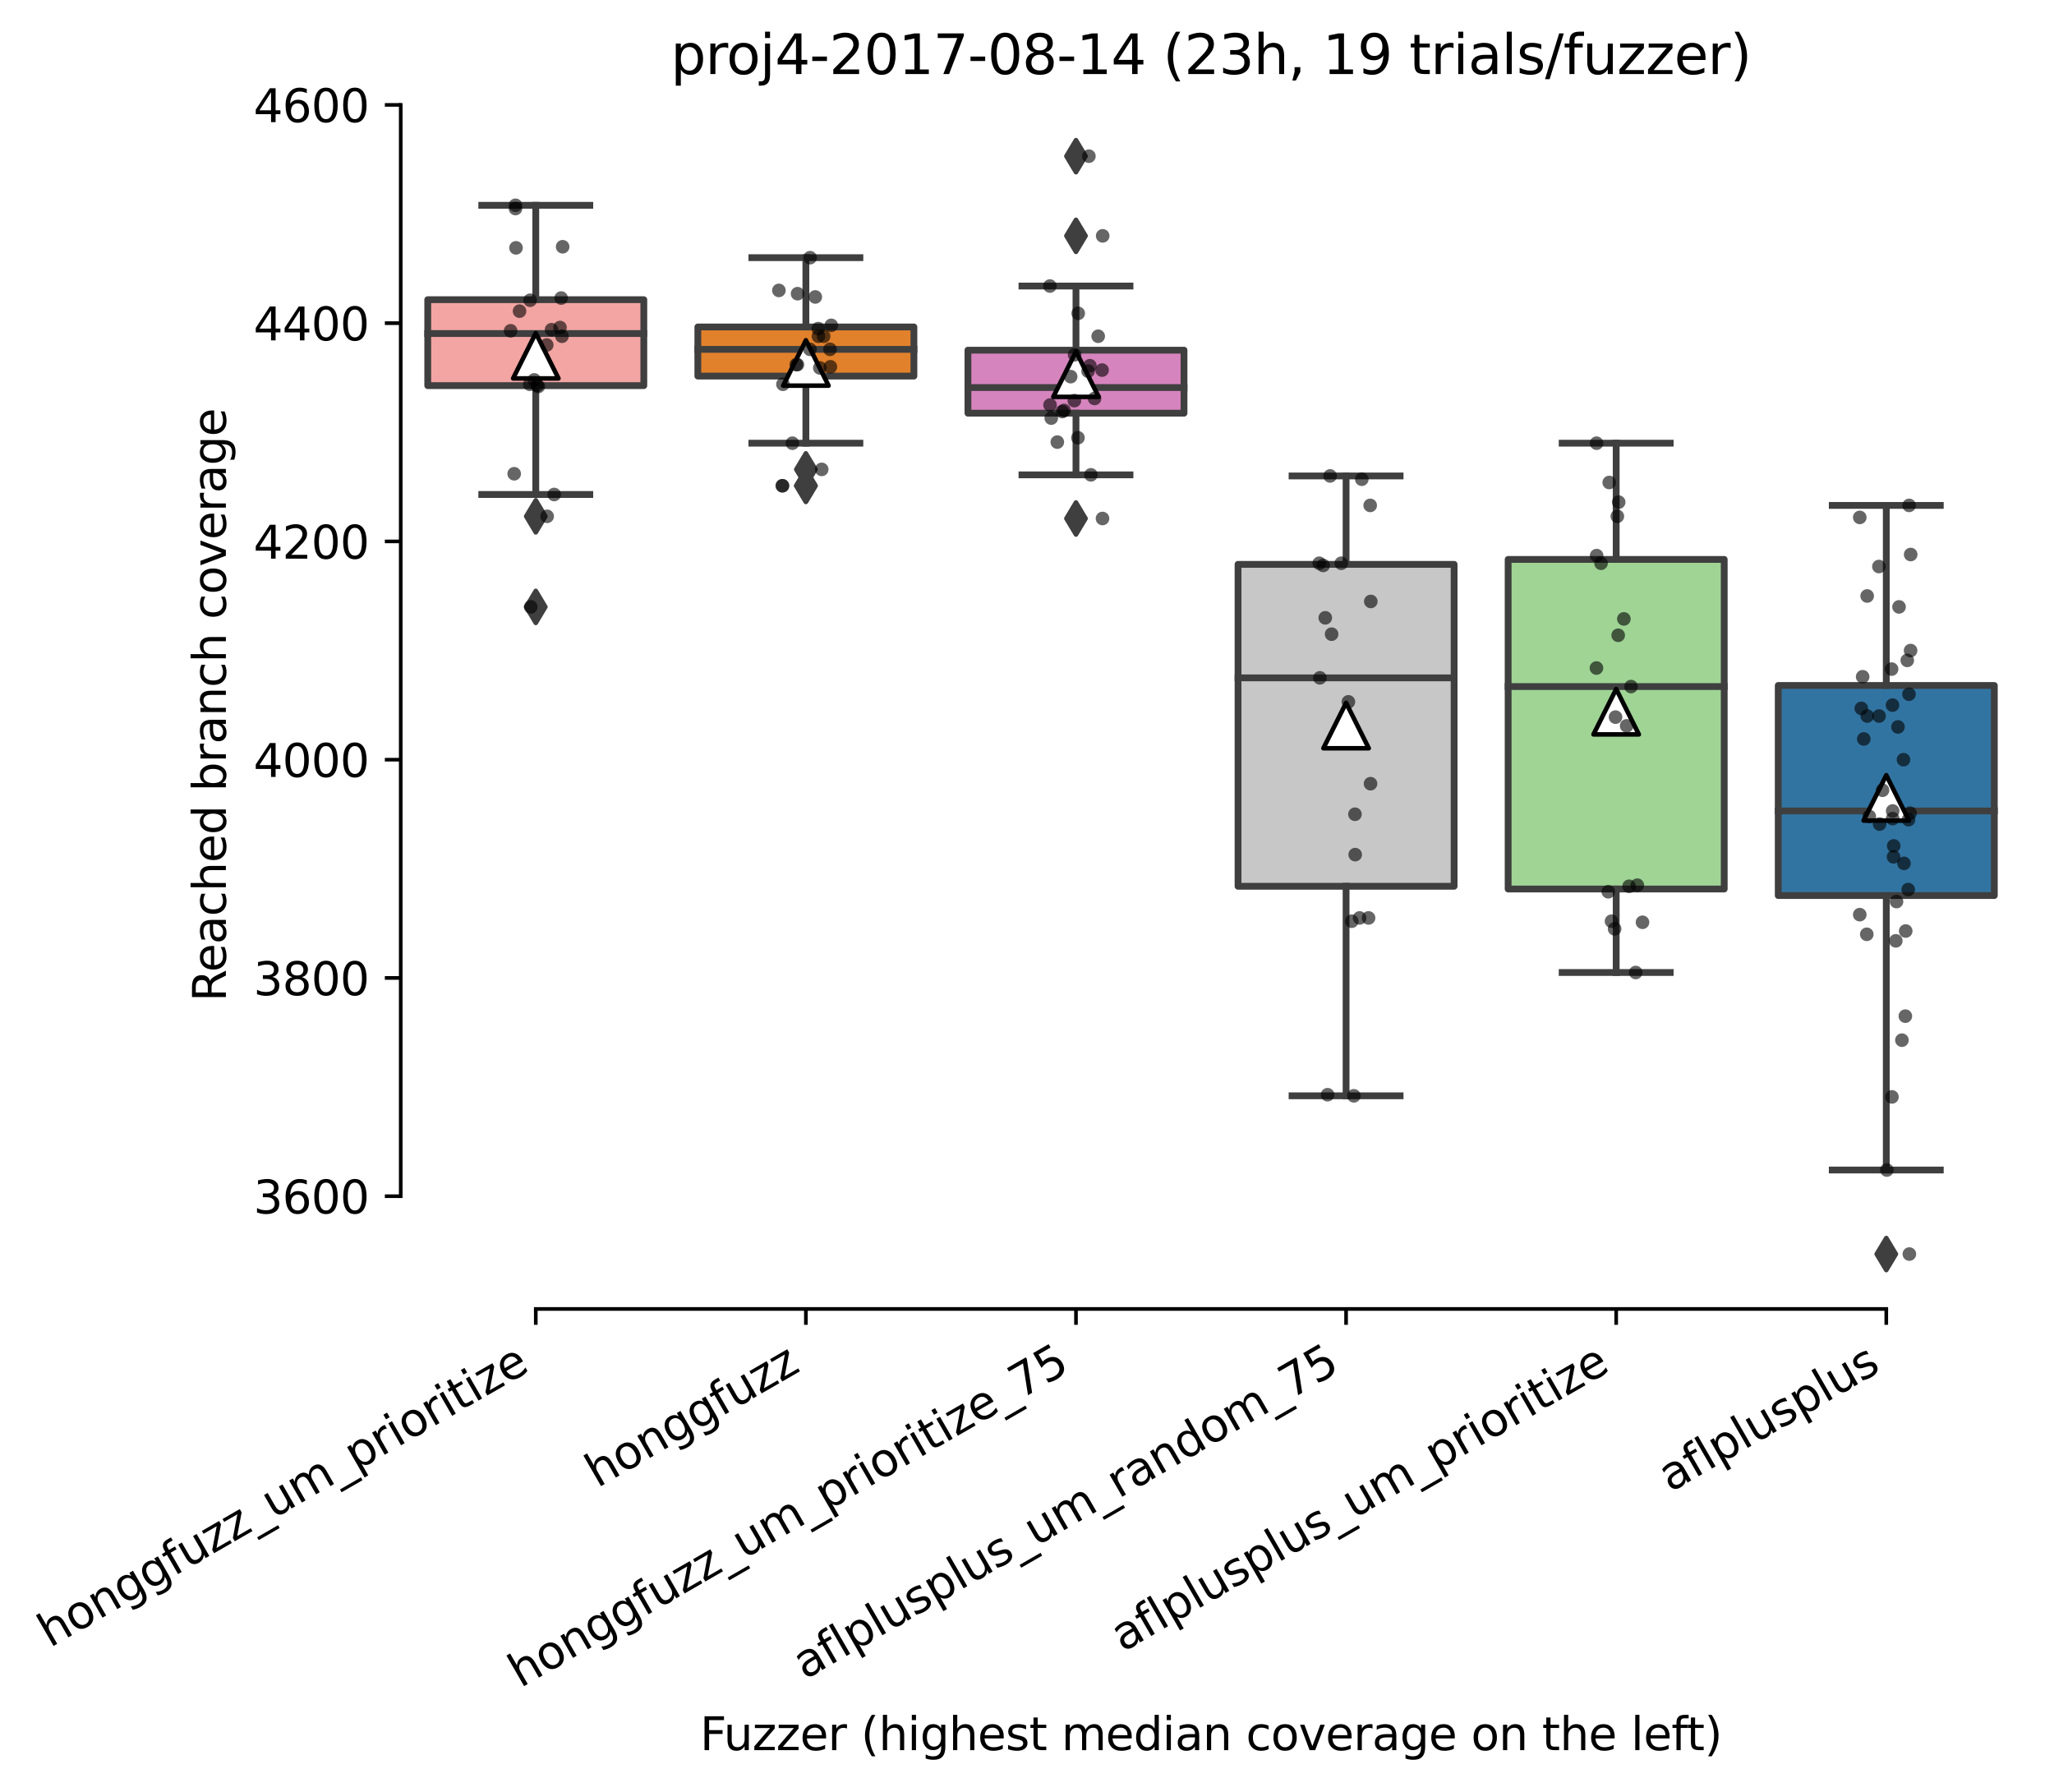 <?xml version="1.0" encoding="utf-8" standalone="no"?>
<!DOCTYPE svg PUBLIC "-//W3C//DTD SVG 1.1//EN"
  "http://www.w3.org/Graphics/SVG/1.1/DTD/svg11.dtd">
<svg xmlns:xlink="http://www.w3.org/1999/xlink" width="452.626pt" height="394.927pt" viewBox="0 0 452.626 394.927" xmlns="http://www.w3.org/2000/svg" version="1.1">
 <defs>
  <style type="text/css">*{stroke-linejoin: round; stroke-linecap: butt}</style>
 </defs>
 <g id="figure_1">
  <g id="patch_1">
   <path d="M 0 394.927 
L 452.626 394.927 
L 452.626 0 
L 0 0 
z
" style="fill: #ffffff"/>
  </g>
  <g id="axes_1">
   <g id="patch_2">
    <path d="M 88.306 288.43 
L 445.426 288.43 
L 445.426 22.318 
L 88.306 22.318 
z
" style="fill: #ffffff"/>
   </g>
   <g id="patch_3">
    <path d="M 94.258 84.974 
L 141.874 84.974 
L 141.874 66.037 
L 94.258 66.037 
L 94.258 84.974 
z
" clip-path="url(#pf1189fc909)" style="fill: #f2a5a3; stroke: #3f3f3f; stroke-width: 1.5; stroke-linejoin: miter"/>
   </g>
   <g id="patch_4">
    <path d="M 153.778 82.87 
L 201.394 82.87 
L 201.394 72.049 
L 153.778 72.049 
L 153.778 82.87 
z
" clip-path="url(#pf1189fc909)" style="fill: #e1812c; stroke: #3f3f3f; stroke-width: 1.5; stroke-linejoin: miter"/>
   </g>
   <g id="patch_5">
    <path d="M 213.298 91.046 
L 260.914 91.046 
L 260.914 77.159 
L 213.298 77.159 
L 213.298 91.046 
z
" clip-path="url(#pf1189fc909)" style="fill: #d684bd; stroke: #3f3f3f; stroke-width: 1.5; stroke-linejoin: miter"/>
   </g>
   <g id="patch_6">
    <path d="M 272.818 195.293 
L 320.434 195.293 
L 320.434 124.353 
L 272.818 124.353 
L 272.818 195.293 
z
" clip-path="url(#pf1189fc909)" style="fill: #c7c7c7; stroke: #3f3f3f; stroke-width: 1.5; stroke-linejoin: miter"/>
   </g>
   <g id="patch_7">
    <path d="M 332.338 195.895 
L 379.954 195.895 
L 379.954 123.27 
L 332.338 123.27 
L 332.338 195.895 
z
" clip-path="url(#pf1189fc909)" style="fill: #9fd495; stroke: #3f3f3f; stroke-width: 1.5; stroke-linejoin: miter"/>
   </g>
   <g id="patch_8">
    <path d="M 391.858 197.337 
L 439.474 197.337 
L 439.474 151.046 
L 391.858 151.046 
L 391.858 197.337 
z
" clip-path="url(#pf1189fc909)" style="fill: #3274a1; stroke: #3f3f3f; stroke-width: 1.5; stroke-linejoin: miter"/>
   </g>
   <g id="matplotlib.axis_1">
    <g id="xtick_1">
     <g id="line2d_1">
      <defs>
       <path id="m3b4e184ef1" d="M 0 0 
L 0 3.5 
" style="stroke: #000000; stroke-width: 0.8"/>
      </defs>
      <g>
       <use xlink:href="#m3b4e184ef1" x="118.066" y="288.43" style="stroke: #000000; stroke-width: 0.8"/>
      </g>
     </g>
     <g id="text_1">
      <!-- honggfuzz_um_prioritize -->
      <g transform="translate(10.999 363.145)rotate(-30)scale(0.1 -0.1)">
       <defs>
        <path id="DejaVuSans-68" d="M 3513 2113 
L 3513 0 
L 2938 0 
L 2938 2094 
Q 2938 2591 2744 2837 
Q 2550 3084 2163 3084 
Q 1697 3084 1428 2787 
Q 1159 2491 1159 1978 
L 1159 0 
L 581 0 
L 581 4863 
L 1159 4863 
L 1159 2956 
Q 1366 3272 1645 3428 
Q 1925 3584 2291 3584 
Q 2894 3584 3203 3211 
Q 3513 2838 3513 2113 
z
" transform="scale(0.016)"/>
        <path id="DejaVuSans-6f" d="M 1959 3097 
Q 1497 3097 1228 2736 
Q 959 2375 959 1747 
Q 959 1119 1226 758 
Q 1494 397 1959 397 
Q 2419 397 2687 759 
Q 2956 1122 2956 1747 
Q 2956 2369 2687 2733 
Q 2419 3097 1959 3097 
z
M 1959 3584 
Q 2709 3584 3137 3096 
Q 3566 2609 3566 1747 
Q 3566 888 3137 398 
Q 2709 -91 1959 -91 
Q 1206 -91 779 398 
Q 353 888 353 1747 
Q 353 2609 779 3096 
Q 1206 3584 1959 3584 
z
" transform="scale(0.016)"/>
        <path id="DejaVuSans-6e" d="M 3513 2113 
L 3513 0 
L 2938 0 
L 2938 2094 
Q 2938 2591 2744 2837 
Q 2550 3084 2163 3084 
Q 1697 3084 1428 2787 
Q 1159 2491 1159 1978 
L 1159 0 
L 581 0 
L 581 3500 
L 1159 3500 
L 1159 2956 
Q 1366 3272 1645 3428 
Q 1925 3584 2291 3584 
Q 2894 3584 3203 3211 
Q 3513 2838 3513 2113 
z
" transform="scale(0.016)"/>
        <path id="DejaVuSans-67" d="M 2906 1791 
Q 2906 2416 2648 2759 
Q 2391 3103 1925 3103 
Q 1463 3103 1205 2759 
Q 947 2416 947 1791 
Q 947 1169 1205 825 
Q 1463 481 1925 481 
Q 2391 481 2648 825 
Q 2906 1169 2906 1791 
z
M 3481 434 
Q 3481 -459 3084 -895 
Q 2688 -1331 1869 -1331 
Q 1566 -1331 1297 -1286 
Q 1028 -1241 775 -1147 
L 775 -588 
Q 1028 -725 1275 -790 
Q 1522 -856 1778 -856 
Q 2344 -856 2625 -561 
Q 2906 -266 2906 331 
L 2906 616 
Q 2728 306 2450 153 
Q 2172 0 1784 0 
Q 1141 0 747 490 
Q 353 981 353 1791 
Q 353 2603 747 3093 
Q 1141 3584 1784 3584 
Q 2172 3584 2450 3431 
Q 2728 3278 2906 2969 
L 2906 3500 
L 3481 3500 
L 3481 434 
z
" transform="scale(0.016)"/>
        <path id="DejaVuSans-66" d="M 2375 4863 
L 2375 4384 
L 1825 4384 
Q 1516 4384 1395 4259 
Q 1275 4134 1275 3809 
L 1275 3500 
L 2222 3500 
L 2222 3053 
L 1275 3053 
L 1275 0 
L 697 0 
L 697 3053 
L 147 3053 
L 147 3500 
L 697 3500 
L 697 3744 
Q 697 4328 969 4595 
Q 1241 4863 1831 4863 
L 2375 4863 
z
" transform="scale(0.016)"/>
        <path id="DejaVuSans-75" d="M 544 1381 
L 544 3500 
L 1119 3500 
L 1119 1403 
Q 1119 906 1312 657 
Q 1506 409 1894 409 
Q 2359 409 2629 706 
Q 2900 1003 2900 1516 
L 2900 3500 
L 3475 3500 
L 3475 0 
L 2900 0 
L 2900 538 
Q 2691 219 2414 64 
Q 2138 -91 1772 -91 
Q 1169 -91 856 284 
Q 544 659 544 1381 
z
M 1991 3584 
L 1991 3584 
z
" transform="scale(0.016)"/>
        <path id="DejaVuSans-7a" d="M 353 3500 
L 3084 3500 
L 3084 2975 
L 922 459 
L 3084 459 
L 3084 0 
L 275 0 
L 275 525 
L 2438 3041 
L 353 3041 
L 353 3500 
z
" transform="scale(0.016)"/>
        <path id="DejaVuSans-5f" d="M 3263 -1063 
L 3263 -1509 
L -63 -1509 
L -63 -1063 
L 3263 -1063 
z
" transform="scale(0.016)"/>
        <path id="DejaVuSans-6d" d="M 3328 2828 
Q 3544 3216 3844 3400 
Q 4144 3584 4550 3584 
Q 5097 3584 5394 3201 
Q 5691 2819 5691 2113 
L 5691 0 
L 5113 0 
L 5113 2094 
Q 5113 2597 4934 2840 
Q 4756 3084 4391 3084 
Q 3944 3084 3684 2787 
Q 3425 2491 3425 1978 
L 3425 0 
L 2847 0 
L 2847 2094 
Q 2847 2600 2669 2842 
Q 2491 3084 2119 3084 
Q 1678 3084 1418 2786 
Q 1159 2488 1159 1978 
L 1159 0 
L 581 0 
L 581 3500 
L 1159 3500 
L 1159 2956 
Q 1356 3278 1631 3431 
Q 1906 3584 2284 3584 
Q 2666 3584 2933 3390 
Q 3200 3197 3328 2828 
z
" transform="scale(0.016)"/>
        <path id="DejaVuSans-70" d="M 1159 525 
L 1159 -1331 
L 581 -1331 
L 581 3500 
L 1159 3500 
L 1159 2969 
Q 1341 3281 1617 3432 
Q 1894 3584 2278 3584 
Q 2916 3584 3314 3078 
Q 3713 2572 3713 1747 
Q 3713 922 3314 415 
Q 2916 -91 2278 -91 
Q 1894 -91 1617 61 
Q 1341 213 1159 525 
z
M 3116 1747 
Q 3116 2381 2855 2742 
Q 2594 3103 2138 3103 
Q 1681 3103 1420 2742 
Q 1159 2381 1159 1747 
Q 1159 1113 1420 752 
Q 1681 391 2138 391 
Q 2594 391 2855 752 
Q 3116 1113 3116 1747 
z
" transform="scale(0.016)"/>
        <path id="DejaVuSans-72" d="M 2631 2963 
Q 2534 3019 2420 3045 
Q 2306 3072 2169 3072 
Q 1681 3072 1420 2755 
Q 1159 2438 1159 1844 
L 1159 0 
L 581 0 
L 581 3500 
L 1159 3500 
L 1159 2956 
Q 1341 3275 1631 3429 
Q 1922 3584 2338 3584 
Q 2397 3584 2469 3576 
Q 2541 3569 2628 3553 
L 2631 2963 
z
" transform="scale(0.016)"/>
        <path id="DejaVuSans-69" d="M 603 3500 
L 1178 3500 
L 1178 0 
L 603 0 
L 603 3500 
z
M 603 4863 
L 1178 4863 
L 1178 4134 
L 603 4134 
L 603 4863 
z
" transform="scale(0.016)"/>
        <path id="DejaVuSans-74" d="M 1172 4494 
L 1172 3500 
L 2356 3500 
L 2356 3053 
L 1172 3053 
L 1172 1153 
Q 1172 725 1289 603 
Q 1406 481 1766 481 
L 2356 481 
L 2356 0 
L 1766 0 
Q 1100 0 847 248 
Q 594 497 594 1153 
L 594 3053 
L 172 3053 
L 172 3500 
L 594 3500 
L 594 4494 
L 1172 4494 
z
" transform="scale(0.016)"/>
        <path id="DejaVuSans-65" d="M 3597 1894 
L 3597 1613 
L 953 1613 
Q 991 1019 1311 708 
Q 1631 397 2203 397 
Q 2534 397 2845 478 
Q 3156 559 3463 722 
L 3463 178 
Q 3153 47 2828 -22 
Q 2503 -91 2169 -91 
Q 1331 -91 842 396 
Q 353 884 353 1716 
Q 353 2575 817 3079 
Q 1281 3584 2069 3584 
Q 2775 3584 3186 3129 
Q 3597 2675 3597 1894 
z
M 3022 2063 
Q 3016 2534 2758 2815 
Q 2500 3097 2075 3097 
Q 1594 3097 1305 2825 
Q 1016 2553 972 2059 
L 3022 2063 
z
" transform="scale(0.016)"/>
       </defs>
       <use xlink:href="#DejaVuSans-68"/>
       <use xlink:href="#DejaVuSans-6f" x="63.379"/>
       <use xlink:href="#DejaVuSans-6e" x="124.561"/>
       <use xlink:href="#DejaVuSans-67" x="187.939"/>
       <use xlink:href="#DejaVuSans-67" x="251.416"/>
       <use xlink:href="#DejaVuSans-66" x="314.893"/>
       <use xlink:href="#DejaVuSans-75" x="350.098"/>
       <use xlink:href="#DejaVuSans-7a" x="413.477"/>
       <use xlink:href="#DejaVuSans-7a" x="465.967"/>
       <use xlink:href="#DejaVuSans-5f" x="518.457"/>
       <use xlink:href="#DejaVuSans-75" x="568.457"/>
       <use xlink:href="#DejaVuSans-6d" x="631.836"/>
       <use xlink:href="#DejaVuSans-5f" x="729.248"/>
       <use xlink:href="#DejaVuSans-70" x="779.248"/>
       <use xlink:href="#DejaVuSans-72" x="842.725"/>
       <use xlink:href="#DejaVuSans-69" x="883.838"/>
       <use xlink:href="#DejaVuSans-6f" x="911.621"/>
       <use xlink:href="#DejaVuSans-72" x="972.803"/>
       <use xlink:href="#DejaVuSans-69" x="1013.916"/>
       <use xlink:href="#DejaVuSans-74" x="1041.699"/>
       <use xlink:href="#DejaVuSans-69" x="1080.908"/>
       <use xlink:href="#DejaVuSans-7a" x="1108.691"/>
       <use xlink:href="#DejaVuSans-65" x="1161.182"/>
      </g>
     </g>
    </g>
    <g id="xtick_2">
     <g id="line2d_2">
      <g>
       <use xlink:href="#m3b4e184ef1" x="177.586" y="288.43" style="stroke: #000000; stroke-width: 0.8"/>
      </g>
     </g>
     <g id="text_2">
      <!-- honggfuzz -->
      <g transform="translate(131.647 327.933)rotate(-30)scale(0.1 -0.1)">
       <use xlink:href="#DejaVuSans-68"/>
       <use xlink:href="#DejaVuSans-6f" x="63.379"/>
       <use xlink:href="#DejaVuSans-6e" x="124.561"/>
       <use xlink:href="#DejaVuSans-67" x="187.939"/>
       <use xlink:href="#DejaVuSans-67" x="251.416"/>
       <use xlink:href="#DejaVuSans-66" x="314.893"/>
       <use xlink:href="#DejaVuSans-75" x="350.098"/>
       <use xlink:href="#DejaVuSans-7a" x="413.477"/>
       <use xlink:href="#DejaVuSans-7a" x="465.967"/>
      </g>
     </g>
    </g>
    <g id="xtick_3">
     <g id="line2d_3">
      <g>
       <use xlink:href="#m3b4e184ef1" x="237.106" y="288.43" style="stroke: #000000; stroke-width: 0.8"/>
      </g>
     </g>
     <g id="text_3">
      <!-- honggfuzz_um_prioritize_75 -->
      <g transform="translate(114.689 372.007)rotate(-30)scale(0.1 -0.1)">
       <defs>
        <path id="DejaVuSans-37" d="M 525 4666 
L 3525 4666 
L 3525 4397 
L 1831 0 
L 1172 0 
L 2766 4134 
L 525 4134 
L 525 4666 
z
" transform="scale(0.016)"/>
        <path id="DejaVuSans-35" d="M 691 4666 
L 3169 4666 
L 3169 4134 
L 1269 4134 
L 1269 2991 
Q 1406 3038 1543 3061 
Q 1681 3084 1819 3084 
Q 2600 3084 3056 2656 
Q 3513 2228 3513 1497 
Q 3513 744 3044 326 
Q 2575 -91 1722 -91 
Q 1428 -91 1123 -41 
Q 819 9 494 109 
L 494 744 
Q 775 591 1075 516 
Q 1375 441 1709 441 
Q 2250 441 2565 725 
Q 2881 1009 2881 1497 
Q 2881 1984 2565 2268 
Q 2250 2553 1709 2553 
Q 1456 2553 1204 2497 
Q 953 2441 691 2322 
L 691 4666 
z
" transform="scale(0.016)"/>
       </defs>
       <use xlink:href="#DejaVuSans-68"/>
       <use xlink:href="#DejaVuSans-6f" x="63.379"/>
       <use xlink:href="#DejaVuSans-6e" x="124.561"/>
       <use xlink:href="#DejaVuSans-67" x="187.939"/>
       <use xlink:href="#DejaVuSans-67" x="251.416"/>
       <use xlink:href="#DejaVuSans-66" x="314.893"/>
       <use xlink:href="#DejaVuSans-75" x="350.098"/>
       <use xlink:href="#DejaVuSans-7a" x="413.477"/>
       <use xlink:href="#DejaVuSans-7a" x="465.967"/>
       <use xlink:href="#DejaVuSans-5f" x="518.457"/>
       <use xlink:href="#DejaVuSans-75" x="568.457"/>
       <use xlink:href="#DejaVuSans-6d" x="631.836"/>
       <use xlink:href="#DejaVuSans-5f" x="729.248"/>
       <use xlink:href="#DejaVuSans-70" x="779.248"/>
       <use xlink:href="#DejaVuSans-72" x="842.725"/>
       <use xlink:href="#DejaVuSans-69" x="883.838"/>
       <use xlink:href="#DejaVuSans-6f" x="911.621"/>
       <use xlink:href="#DejaVuSans-72" x="972.803"/>
       <use xlink:href="#DejaVuSans-69" x="1013.916"/>
       <use xlink:href="#DejaVuSans-74" x="1041.699"/>
       <use xlink:href="#DejaVuSans-69" x="1080.908"/>
       <use xlink:href="#DejaVuSans-7a" x="1108.691"/>
       <use xlink:href="#DejaVuSans-65" x="1161.182"/>
       <use xlink:href="#DejaVuSans-5f" x="1222.705"/>
       <use xlink:href="#DejaVuSans-37" x="1272.705"/>
       <use xlink:href="#DejaVuSans-35" x="1336.328"/>
      </g>
     </g>
    </g>
    <g id="xtick_4">
     <g id="line2d_4">
      <g>
       <use xlink:href="#m3b4e184ef1" x="296.626" y="288.43" style="stroke: #000000; stroke-width: 0.8"/>
      </g>
     </g>
     <g id="text_4">
      <!-- aflplusplus_um_random_75 -->
      <g transform="translate(177.355 370.191)rotate(-30)scale(0.1 -0.1)">
       <defs>
        <path id="DejaVuSans-61" d="M 2194 1759 
Q 1497 1759 1228 1600 
Q 959 1441 959 1056 
Q 959 750 1161 570 
Q 1363 391 1709 391 
Q 2188 391 2477 730 
Q 2766 1069 2766 1631 
L 2766 1759 
L 2194 1759 
z
M 3341 1997 
L 3341 0 
L 2766 0 
L 2766 531 
Q 2569 213 2275 61 
Q 1981 -91 1556 -91 
Q 1019 -91 701 211 
Q 384 513 384 1019 
Q 384 1609 779 1909 
Q 1175 2209 1959 2209 
L 2766 2209 
L 2766 2266 
Q 2766 2663 2505 2880 
Q 2244 3097 1772 3097 
Q 1472 3097 1187 3025 
Q 903 2953 641 2809 
L 641 3341 
Q 956 3463 1253 3523 
Q 1550 3584 1831 3584 
Q 2591 3584 2966 3190 
Q 3341 2797 3341 1997 
z
" transform="scale(0.016)"/>
        <path id="DejaVuSans-6c" d="M 603 4863 
L 1178 4863 
L 1178 0 
L 603 0 
L 603 4863 
z
" transform="scale(0.016)"/>
        <path id="DejaVuSans-73" d="M 2834 3397 
L 2834 2853 
Q 2591 2978 2328 3040 
Q 2066 3103 1784 3103 
Q 1356 3103 1142 2972 
Q 928 2841 928 2578 
Q 928 2378 1081 2264 
Q 1234 2150 1697 2047 
L 1894 2003 
Q 2506 1872 2764 1633 
Q 3022 1394 3022 966 
Q 3022 478 2636 193 
Q 2250 -91 1575 -91 
Q 1294 -91 989 -36 
Q 684 19 347 128 
L 347 722 
Q 666 556 975 473 
Q 1284 391 1588 391 
Q 1994 391 2212 530 
Q 2431 669 2431 922 
Q 2431 1156 2273 1281 
Q 2116 1406 1581 1522 
L 1381 1569 
Q 847 1681 609 1914 
Q 372 2147 372 2553 
Q 372 3047 722 3315 
Q 1072 3584 1716 3584 
Q 2034 3584 2315 3537 
Q 2597 3491 2834 3397 
z
" transform="scale(0.016)"/>
        <path id="DejaVuSans-64" d="M 2906 2969 
L 2906 4863 
L 3481 4863 
L 3481 0 
L 2906 0 
L 2906 525 
Q 2725 213 2448 61 
Q 2172 -91 1784 -91 
Q 1150 -91 751 415 
Q 353 922 353 1747 
Q 353 2572 751 3078 
Q 1150 3584 1784 3584 
Q 2172 3584 2448 3432 
Q 2725 3281 2906 2969 
z
M 947 1747 
Q 947 1113 1208 752 
Q 1469 391 1925 391 
Q 2381 391 2643 752 
Q 2906 1113 2906 1747 
Q 2906 2381 2643 2742 
Q 2381 3103 1925 3103 
Q 1469 3103 1208 2742 
Q 947 2381 947 1747 
z
" transform="scale(0.016)"/>
       </defs>
       <use xlink:href="#DejaVuSans-61"/>
       <use xlink:href="#DejaVuSans-66" x="61.279"/>
       <use xlink:href="#DejaVuSans-6c" x="96.484"/>
       <use xlink:href="#DejaVuSans-70" x="124.268"/>
       <use xlink:href="#DejaVuSans-6c" x="187.744"/>
       <use xlink:href="#DejaVuSans-75" x="215.527"/>
       <use xlink:href="#DejaVuSans-73" x="278.906"/>
       <use xlink:href="#DejaVuSans-70" x="331.006"/>
       <use xlink:href="#DejaVuSans-6c" x="394.482"/>
       <use xlink:href="#DejaVuSans-75" x="422.266"/>
       <use xlink:href="#DejaVuSans-73" x="485.645"/>
       <use xlink:href="#DejaVuSans-5f" x="537.744"/>
       <use xlink:href="#DejaVuSans-75" x="587.744"/>
       <use xlink:href="#DejaVuSans-6d" x="651.123"/>
       <use xlink:href="#DejaVuSans-5f" x="748.535"/>
       <use xlink:href="#DejaVuSans-72" x="798.535"/>
       <use xlink:href="#DejaVuSans-61" x="839.648"/>
       <use xlink:href="#DejaVuSans-6e" x="900.928"/>
       <use xlink:href="#DejaVuSans-64" x="964.307"/>
       <use xlink:href="#DejaVuSans-6f" x="1027.783"/>
       <use xlink:href="#DejaVuSans-6d" x="1088.965"/>
       <use xlink:href="#DejaVuSans-5f" x="1186.377"/>
       <use xlink:href="#DejaVuSans-37" x="1236.377"/>
       <use xlink:href="#DejaVuSans-35" x="1300"/>
      </g>
     </g>
    </g>
    <g id="xtick_5">
     <g id="line2d_5">
      <g>
       <use xlink:href="#m3b4e184ef1" x="356.146" y="288.43" style="stroke: #000000; stroke-width: 0.8"/>
      </g>
     </g>
     <g id="text_5">
      <!-- aflplusplus_um_prioritize -->
      <g transform="translate(247.409 364.109)rotate(-30)scale(0.1 -0.1)">
       <use xlink:href="#DejaVuSans-61"/>
       <use xlink:href="#DejaVuSans-66" x="61.279"/>
       <use xlink:href="#DejaVuSans-6c" x="96.484"/>
       <use xlink:href="#DejaVuSans-70" x="124.268"/>
       <use xlink:href="#DejaVuSans-6c" x="187.744"/>
       <use xlink:href="#DejaVuSans-75" x="215.527"/>
       <use xlink:href="#DejaVuSans-73" x="278.906"/>
       <use xlink:href="#DejaVuSans-70" x="331.006"/>
       <use xlink:href="#DejaVuSans-6c" x="394.482"/>
       <use xlink:href="#DejaVuSans-75" x="422.266"/>
       <use xlink:href="#DejaVuSans-73" x="485.645"/>
       <use xlink:href="#DejaVuSans-5f" x="537.744"/>
       <use xlink:href="#DejaVuSans-75" x="587.744"/>
       <use xlink:href="#DejaVuSans-6d" x="651.123"/>
       <use xlink:href="#DejaVuSans-5f" x="748.535"/>
       <use xlink:href="#DejaVuSans-70" x="798.535"/>
       <use xlink:href="#DejaVuSans-72" x="862.012"/>
       <use xlink:href="#DejaVuSans-69" x="903.125"/>
       <use xlink:href="#DejaVuSans-6f" x="930.908"/>
       <use xlink:href="#DejaVuSans-72" x="992.09"/>
       <use xlink:href="#DejaVuSans-69" x="1033.203"/>
       <use xlink:href="#DejaVuSans-74" x="1060.986"/>
       <use xlink:href="#DejaVuSans-69" x="1100.195"/>
       <use xlink:href="#DejaVuSans-7a" x="1127.979"/>
       <use xlink:href="#DejaVuSans-65" x="1180.469"/>
      </g>
     </g>
    </g>
    <g id="xtick_6">
     <g id="line2d_6">
      <g>
       <use xlink:href="#m3b4e184ef1" x="415.666" y="288.43" style="stroke: #000000; stroke-width: 0.8"/>
      </g>
     </g>
     <g id="text_6">
      <!-- aflplusplus -->
      <g transform="translate(368.057 328.897)rotate(-30)scale(0.1 -0.1)">
       <use xlink:href="#DejaVuSans-61"/>
       <use xlink:href="#DejaVuSans-66" x="61.279"/>
       <use xlink:href="#DejaVuSans-6c" x="96.484"/>
       <use xlink:href="#DejaVuSans-70" x="124.268"/>
       <use xlink:href="#DejaVuSans-6c" x="187.744"/>
       <use xlink:href="#DejaVuSans-75" x="215.527"/>
       <use xlink:href="#DejaVuSans-73" x="278.906"/>
       <use xlink:href="#DejaVuSans-70" x="331.006"/>
       <use xlink:href="#DejaVuSans-6c" x="394.482"/>
       <use xlink:href="#DejaVuSans-75" x="422.266"/>
       <use xlink:href="#DejaVuSans-73" x="485.645"/>
      </g>
     </g>
    </g>
    <g id="text_7">
     <!-- Fuzzer (highest median coverage on the left) -->
     <g transform="translate(154.248 385.648)scale(0.1 -0.1)">
      <defs>
       <path id="DejaVuSans-46" d="M 628 4666 
L 3309 4666 
L 3309 4134 
L 1259 4134 
L 1259 2759 
L 3109 2759 
L 3109 2228 
L 1259 2228 
L 1259 0 
L 628 0 
L 628 4666 
z
" transform="scale(0.016)"/>
       <path id="DejaVuSans-20" transform="scale(0.016)"/>
       <path id="DejaVuSans-28" d="M 1984 4856 
Q 1566 4138 1362 3434 
Q 1159 2731 1159 2009 
Q 1159 1288 1364 580 
Q 1569 -128 1984 -844 
L 1484 -844 
Q 1016 -109 783 600 
Q 550 1309 550 2009 
Q 550 2706 781 3412 
Q 1013 4119 1484 4856 
L 1984 4856 
z
" transform="scale(0.016)"/>
       <path id="DejaVuSans-63" d="M 3122 3366 
L 3122 2828 
Q 2878 2963 2633 3030 
Q 2388 3097 2138 3097 
Q 1578 3097 1268 2742 
Q 959 2388 959 1747 
Q 959 1106 1268 751 
Q 1578 397 2138 397 
Q 2388 397 2633 464 
Q 2878 531 3122 666 
L 3122 134 
Q 2881 22 2623 -34 
Q 2366 -91 2075 -91 
Q 1284 -91 818 406 
Q 353 903 353 1747 
Q 353 2603 823 3093 
Q 1294 3584 2113 3584 
Q 2378 3584 2631 3529 
Q 2884 3475 3122 3366 
z
" transform="scale(0.016)"/>
       <path id="DejaVuSans-76" d="M 191 3500 
L 800 3500 
L 1894 563 
L 2988 3500 
L 3597 3500 
L 2284 0 
L 1503 0 
L 191 3500 
z
" transform="scale(0.016)"/>
       <path id="DejaVuSans-29" d="M 513 4856 
L 1013 4856 
Q 1481 4119 1714 3412 
Q 1947 2706 1947 2009 
Q 1947 1309 1714 600 
Q 1481 -109 1013 -844 
L 513 -844 
Q 928 -128 1133 580 
Q 1338 1288 1338 2009 
Q 1338 2731 1133 3434 
Q 928 4138 513 4856 
z
" transform="scale(0.016)"/>
      </defs>
      <use xlink:href="#DejaVuSans-46"/>
      <use xlink:href="#DejaVuSans-75" x="52.02"/>
      <use xlink:href="#DejaVuSans-7a" x="115.398"/>
      <use xlink:href="#DejaVuSans-7a" x="167.889"/>
      <use xlink:href="#DejaVuSans-65" x="220.379"/>
      <use xlink:href="#DejaVuSans-72" x="281.902"/>
      <use xlink:href="#DejaVuSans-20" x="323.016"/>
      <use xlink:href="#DejaVuSans-28" x="354.803"/>
      <use xlink:href="#DejaVuSans-68" x="393.816"/>
      <use xlink:href="#DejaVuSans-69" x="457.195"/>
      <use xlink:href="#DejaVuSans-67" x="484.979"/>
      <use xlink:href="#DejaVuSans-68" x="548.455"/>
      <use xlink:href="#DejaVuSans-65" x="611.834"/>
      <use xlink:href="#DejaVuSans-73" x="673.357"/>
      <use xlink:href="#DejaVuSans-74" x="725.457"/>
      <use xlink:href="#DejaVuSans-20" x="764.666"/>
      <use xlink:href="#DejaVuSans-6d" x="796.453"/>
      <use xlink:href="#DejaVuSans-65" x="893.865"/>
      <use xlink:href="#DejaVuSans-64" x="955.389"/>
      <use xlink:href="#DejaVuSans-69" x="1018.865"/>
      <use xlink:href="#DejaVuSans-61" x="1046.648"/>
      <use xlink:href="#DejaVuSans-6e" x="1107.928"/>
      <use xlink:href="#DejaVuSans-20" x="1171.307"/>
      <use xlink:href="#DejaVuSans-63" x="1203.094"/>
      <use xlink:href="#DejaVuSans-6f" x="1258.074"/>
      <use xlink:href="#DejaVuSans-76" x="1319.256"/>
      <use xlink:href="#DejaVuSans-65" x="1378.436"/>
      <use xlink:href="#DejaVuSans-72" x="1439.959"/>
      <use xlink:href="#DejaVuSans-61" x="1481.072"/>
      <use xlink:href="#DejaVuSans-67" x="1542.352"/>
      <use xlink:href="#DejaVuSans-65" x="1605.828"/>
      <use xlink:href="#DejaVuSans-20" x="1667.352"/>
      <use xlink:href="#DejaVuSans-6f" x="1699.139"/>
      <use xlink:href="#DejaVuSans-6e" x="1760.32"/>
      <use xlink:href="#DejaVuSans-20" x="1823.699"/>
      <use xlink:href="#DejaVuSans-74" x="1855.486"/>
      <use xlink:href="#DejaVuSans-68" x="1894.695"/>
      <use xlink:href="#DejaVuSans-65" x="1958.074"/>
      <use xlink:href="#DejaVuSans-20" x="2019.598"/>
      <use xlink:href="#DejaVuSans-6c" x="2051.385"/>
      <use xlink:href="#DejaVuSans-65" x="2079.168"/>
      <use xlink:href="#DejaVuSans-66" x="2140.691"/>
      <use xlink:href="#DejaVuSans-74" x="2174.146"/>
      <use xlink:href="#DejaVuSans-29" x="2213.355"/>
     </g>
    </g>
   </g>
   <g id="matplotlib.axis_2">
    <g id="ytick_1">
     <g id="line2d_7">
      <defs>
       <path id="mb8061918b7" d="M 0 0 
L -3.5 0 
" style="stroke: #000000; stroke-width: 0.8"/>
      </defs>
      <g>
       <use xlink:href="#mb8061918b7" x="88.306" y="263.589" style="stroke: #000000; stroke-width: 0.8"/>
      </g>
     </g>
     <g id="text_8">
      <!-- 3600 -->
      <g transform="translate(55.856 267.388)scale(0.1 -0.1)">
       <defs>
        <path id="DejaVuSans-33" d="M 2597 2516 
Q 3050 2419 3304 2112 
Q 3559 1806 3559 1356 
Q 3559 666 3084 287 
Q 2609 -91 1734 -91 
Q 1441 -91 1130 -33 
Q 819 25 488 141 
L 488 750 
Q 750 597 1062 519 
Q 1375 441 1716 441 
Q 2309 441 2620 675 
Q 2931 909 2931 1356 
Q 2931 1769 2642 2001 
Q 2353 2234 1838 2234 
L 1294 2234 
L 1294 2753 
L 1863 2753 
Q 2328 2753 2575 2939 
Q 2822 3125 2822 3475 
Q 2822 3834 2567 4026 
Q 2313 4219 1838 4219 
Q 1578 4219 1281 4162 
Q 984 4106 628 3988 
L 628 4550 
Q 988 4650 1302 4700 
Q 1616 4750 1894 4750 
Q 2613 4750 3031 4423 
Q 3450 4097 3450 3541 
Q 3450 3153 3228 2886 
Q 3006 2619 2597 2516 
z
" transform="scale(0.016)"/>
        <path id="DejaVuSans-36" d="M 2113 2584 
Q 1688 2584 1439 2293 
Q 1191 2003 1191 1497 
Q 1191 994 1439 701 
Q 1688 409 2113 409 
Q 2538 409 2786 701 
Q 3034 994 3034 1497 
Q 3034 2003 2786 2293 
Q 2538 2584 2113 2584 
z
M 3366 4563 
L 3366 3988 
Q 3128 4100 2886 4159 
Q 2644 4219 2406 4219 
Q 1781 4219 1451 3797 
Q 1122 3375 1075 2522 
Q 1259 2794 1537 2939 
Q 1816 3084 2150 3084 
Q 2853 3084 3261 2657 
Q 3669 2231 3669 1497 
Q 3669 778 3244 343 
Q 2819 -91 2113 -91 
Q 1303 -91 875 529 
Q 447 1150 447 2328 
Q 447 3434 972 4092 
Q 1497 4750 2381 4750 
Q 2619 4750 2861 4703 
Q 3103 4656 3366 4563 
z
" transform="scale(0.016)"/>
        <path id="DejaVuSans-30" d="M 2034 4250 
Q 1547 4250 1301 3770 
Q 1056 3291 1056 2328 
Q 1056 1369 1301 889 
Q 1547 409 2034 409 
Q 2525 409 2770 889 
Q 3016 1369 3016 2328 
Q 3016 3291 2770 3770 
Q 2525 4250 2034 4250 
z
M 2034 4750 
Q 2819 4750 3233 4129 
Q 3647 3509 3647 2328 
Q 3647 1150 3233 529 
Q 2819 -91 2034 -91 
Q 1250 -91 836 529 
Q 422 1150 422 2328 
Q 422 3509 836 4129 
Q 1250 4750 2034 4750 
z
" transform="scale(0.016)"/>
       </defs>
       <use xlink:href="#DejaVuSans-33"/>
       <use xlink:href="#DejaVuSans-36" x="63.623"/>
       <use xlink:href="#DejaVuSans-30" x="127.246"/>
       <use xlink:href="#DejaVuSans-30" x="190.869"/>
      </g>
     </g>
    </g>
    <g id="ytick_2">
     <g id="line2d_8">
      <g>
       <use xlink:href="#mb8061918b7" x="88.306" y="215.493" style="stroke: #000000; stroke-width: 0.8"/>
      </g>
     </g>
     <g id="text_9">
      <!-- 3800 -->
      <g transform="translate(55.856 219.293)scale(0.1 -0.1)">
       <defs>
        <path id="DejaVuSans-38" d="M 2034 2216 
Q 1584 2216 1326 1975 
Q 1069 1734 1069 1313 
Q 1069 891 1326 650 
Q 1584 409 2034 409 
Q 2484 409 2743 651 
Q 3003 894 3003 1313 
Q 3003 1734 2745 1975 
Q 2488 2216 2034 2216 
z
M 1403 2484 
Q 997 2584 770 2862 
Q 544 3141 544 3541 
Q 544 4100 942 4425 
Q 1341 4750 2034 4750 
Q 2731 4750 3128 4425 
Q 3525 4100 3525 3541 
Q 3525 3141 3298 2862 
Q 3072 2584 2669 2484 
Q 3125 2378 3379 2068 
Q 3634 1759 3634 1313 
Q 3634 634 3220 271 
Q 2806 -91 2034 -91 
Q 1263 -91 848 271 
Q 434 634 434 1313 
Q 434 1759 690 2068 
Q 947 2378 1403 2484 
z
M 1172 3481 
Q 1172 3119 1398 2916 
Q 1625 2713 2034 2713 
Q 2441 2713 2670 2916 
Q 2900 3119 2900 3481 
Q 2900 3844 2670 4047 
Q 2441 4250 2034 4250 
Q 1625 4250 1398 4047 
Q 1172 3844 1172 3481 
z
" transform="scale(0.016)"/>
       </defs>
       <use xlink:href="#DejaVuSans-33"/>
       <use xlink:href="#DejaVuSans-38" x="63.623"/>
       <use xlink:href="#DejaVuSans-30" x="127.246"/>
       <use xlink:href="#DejaVuSans-30" x="190.869"/>
      </g>
     </g>
    </g>
    <g id="ytick_3">
     <g id="line2d_9">
      <g>
       <use xlink:href="#mb8061918b7" x="88.306" y="167.398" style="stroke: #000000; stroke-width: 0.8"/>
      </g>
     </g>
     <g id="text_10">
      <!-- 4000 -->
      <g transform="translate(55.856 171.197)scale(0.1 -0.1)">
       <defs>
        <path id="DejaVuSans-34" d="M 2419 4116 
L 825 1625 
L 2419 1625 
L 2419 4116 
z
M 2253 4666 
L 3047 4666 
L 3047 1625 
L 3713 1625 
L 3713 1100 
L 3047 1100 
L 3047 0 
L 2419 0 
L 2419 1100 
L 313 1100 
L 313 1709 
L 2253 4666 
z
" transform="scale(0.016)"/>
       </defs>
       <use xlink:href="#DejaVuSans-34"/>
       <use xlink:href="#DejaVuSans-30" x="63.623"/>
       <use xlink:href="#DejaVuSans-30" x="127.246"/>
       <use xlink:href="#DejaVuSans-30" x="190.869"/>
      </g>
     </g>
    </g>
    <g id="ytick_4">
     <g id="line2d_10">
      <g>
       <use xlink:href="#mb8061918b7" x="88.306" y="119.303" style="stroke: #000000; stroke-width: 0.8"/>
      </g>
     </g>
     <g id="text_11">
      <!-- 4200 -->
      <g transform="translate(55.856 123.102)scale(0.1 -0.1)">
       <defs>
        <path id="DejaVuSans-32" d="M 1228 531 
L 3431 531 
L 3431 0 
L 469 0 
L 469 531 
Q 828 903 1448 1529 
Q 2069 2156 2228 2338 
Q 2531 2678 2651 2914 
Q 2772 3150 2772 3378 
Q 2772 3750 2511 3984 
Q 2250 4219 1831 4219 
Q 1534 4219 1204 4116 
Q 875 4013 500 3803 
L 500 4441 
Q 881 4594 1212 4672 
Q 1544 4750 1819 4750 
Q 2544 4750 2975 4387 
Q 3406 4025 3406 3419 
Q 3406 3131 3298 2873 
Q 3191 2616 2906 2266 
Q 2828 2175 2409 1742 
Q 1991 1309 1228 531 
z
" transform="scale(0.016)"/>
       </defs>
       <use xlink:href="#DejaVuSans-34"/>
       <use xlink:href="#DejaVuSans-32" x="63.623"/>
       <use xlink:href="#DejaVuSans-30" x="127.246"/>
       <use xlink:href="#DejaVuSans-30" x="190.869"/>
      </g>
     </g>
    </g>
    <g id="ytick_5">
     <g id="line2d_11">
      <g>
       <use xlink:href="#mb8061918b7" x="88.306" y="71.207" style="stroke: #000000; stroke-width: 0.8"/>
      </g>
     </g>
     <g id="text_12">
      <!-- 4400 -->
      <g transform="translate(55.856 75.006)scale(0.1 -0.1)">
       <use xlink:href="#DejaVuSans-34"/>
       <use xlink:href="#DejaVuSans-34" x="63.623"/>
       <use xlink:href="#DejaVuSans-30" x="127.246"/>
       <use xlink:href="#DejaVuSans-30" x="190.869"/>
      </g>
     </g>
    </g>
    <g id="ytick_6">
     <g id="line2d_12">
      <g>
       <use xlink:href="#mb8061918b7" x="88.306" y="23.112" style="stroke: #000000; stroke-width: 0.8"/>
      </g>
     </g>
     <g id="text_13">
      <!-- 4600 -->
      <g transform="translate(55.856 26.911)scale(0.1 -0.1)">
       <use xlink:href="#DejaVuSans-34"/>
       <use xlink:href="#DejaVuSans-36" x="63.623"/>
       <use xlink:href="#DejaVuSans-30" x="127.246"/>
       <use xlink:href="#DejaVuSans-30" x="190.869"/>
      </g>
     </g>
    </g>
    <g id="text_14">
     <!-- Reached branch coverage -->
     <g transform="translate(49.776 220.706)rotate(-90)scale(0.1 -0.1)">
      <defs>
       <path id="DejaVuSans-52" d="M 2841 2188 
Q 3044 2119 3236 1894 
Q 3428 1669 3622 1275 
L 4263 0 
L 3584 0 
L 2988 1197 
Q 2756 1666 2539 1819 
Q 2322 1972 1947 1972 
L 1259 1972 
L 1259 0 
L 628 0 
L 628 4666 
L 2053 4666 
Q 2853 4666 3247 4331 
Q 3641 3997 3641 3322 
Q 3641 2881 3436 2590 
Q 3231 2300 2841 2188 
z
M 1259 4147 
L 1259 2491 
L 2053 2491 
Q 2509 2491 2742 2702 
Q 2975 2913 2975 3322 
Q 2975 3731 2742 3939 
Q 2509 4147 2053 4147 
L 1259 4147 
z
" transform="scale(0.016)"/>
       <path id="DejaVuSans-62" d="M 3116 1747 
Q 3116 2381 2855 2742 
Q 2594 3103 2138 3103 
Q 1681 3103 1420 2742 
Q 1159 2381 1159 1747 
Q 1159 1113 1420 752 
Q 1681 391 2138 391 
Q 2594 391 2855 752 
Q 3116 1113 3116 1747 
z
M 1159 2969 
Q 1341 3281 1617 3432 
Q 1894 3584 2278 3584 
Q 2916 3584 3314 3078 
Q 3713 2572 3713 1747 
Q 3713 922 3314 415 
Q 2916 -91 2278 -91 
Q 1894 -91 1617 61 
Q 1341 213 1159 525 
L 1159 0 
L 581 0 
L 581 4863 
L 1159 4863 
L 1159 2969 
z
" transform="scale(0.016)"/>
      </defs>
      <use xlink:href="#DejaVuSans-52"/>
      <use xlink:href="#DejaVuSans-65" x="64.982"/>
      <use xlink:href="#DejaVuSans-61" x="126.506"/>
      <use xlink:href="#DejaVuSans-63" x="187.785"/>
      <use xlink:href="#DejaVuSans-68" x="242.766"/>
      <use xlink:href="#DejaVuSans-65" x="306.145"/>
      <use xlink:href="#DejaVuSans-64" x="367.668"/>
      <use xlink:href="#DejaVuSans-20" x="431.145"/>
      <use xlink:href="#DejaVuSans-62" x="462.932"/>
      <use xlink:href="#DejaVuSans-72" x="526.408"/>
      <use xlink:href="#DejaVuSans-61" x="567.521"/>
      <use xlink:href="#DejaVuSans-6e" x="628.801"/>
      <use xlink:href="#DejaVuSans-63" x="692.18"/>
      <use xlink:href="#DejaVuSans-68" x="747.16"/>
      <use xlink:href="#DejaVuSans-20" x="810.539"/>
      <use xlink:href="#DejaVuSans-63" x="842.326"/>
      <use xlink:href="#DejaVuSans-6f" x="897.307"/>
      <use xlink:href="#DejaVuSans-76" x="958.488"/>
      <use xlink:href="#DejaVuSans-65" x="1017.668"/>
      <use xlink:href="#DejaVuSans-72" x="1079.191"/>
      <use xlink:href="#DejaVuSans-61" x="1120.305"/>
      <use xlink:href="#DejaVuSans-67" x="1181.584"/>
      <use xlink:href="#DejaVuSans-65" x="1245.061"/>
     </g>
    </g>
   </g>
   <g id="line2d_13">
    <path d="M 118.066 84.974 
L 118.066 108.962 
" clip-path="url(#pf1189fc909)" style="fill: none; stroke: #3f3f3f; stroke-width: 1.5; stroke-linecap: square"/>
   </g>
   <g id="line2d_14">
    <path d="M 118.066 66.037 
L 118.066 45.236 
" clip-path="url(#pf1189fc909)" style="fill: none; stroke: #3f3f3f; stroke-width: 1.5; stroke-linecap: square"/>
   </g>
   <g id="line2d_15">
    <path d="M 106.162 108.962 
L 129.97 108.962 
" clip-path="url(#pf1189fc909)" style="fill: none; stroke: #3f3f3f; stroke-width: 1.5; stroke-linecap: square"/>
   </g>
   <g id="line2d_16">
    <path d="M 106.162 45.236 
L 129.97 45.236 
" clip-path="url(#pf1189fc909)" style="fill: none; stroke: #3f3f3f; stroke-width: 1.5; stroke-linecap: square"/>
   </g>
   <g id="line2d_17">
    <defs>
     <path id="ma1aee3cae2" d="M -0 3.536 
L 2.121 0 
L -0 -3.536 
L -2.121 -0 
z
" style="stroke: #3f3f3f; stroke-linejoin: miter"/>
    </defs>
    <g clip-path="url(#pf1189fc909)">
     <use xlink:href="#ma1aee3cae2" x="118.066" y="133.731" style="fill: #3f3f3f; stroke: #3f3f3f; stroke-linejoin: miter"/>
     <use xlink:href="#ma1aee3cae2" x="118.066" y="113.772" style="fill: #3f3f3f; stroke: #3f3f3f; stroke-linejoin: miter"/>
    </g>
   </g>
   <g id="line2d_18">
    <path d="M 177.586 82.87 
L 177.586 97.66 
" clip-path="url(#pf1189fc909)" style="fill: none; stroke: #3f3f3f; stroke-width: 1.5; stroke-linecap: square"/>
   </g>
   <g id="line2d_19">
    <path d="M 177.586 72.049 
L 177.586 56.778 
" clip-path="url(#pf1189fc909)" style="fill: none; stroke: #3f3f3f; stroke-width: 1.5; stroke-linecap: square"/>
   </g>
   <g id="line2d_20">
    <path d="M 165.682 97.66 
L 189.49 97.66 
" clip-path="url(#pf1189fc909)" style="fill: none; stroke: #3f3f3f; stroke-width: 1.5; stroke-linecap: square"/>
   </g>
   <g id="line2d_21">
    <path d="M 165.682 56.778 
L 189.49 56.778 
" clip-path="url(#pf1189fc909)" style="fill: none; stroke: #3f3f3f; stroke-width: 1.5; stroke-linecap: square"/>
   </g>
   <g id="line2d_22">
    <g clip-path="url(#pf1189fc909)">
     <use xlink:href="#ma1aee3cae2" x="177.586" y="103.431" style="fill: #3f3f3f; stroke: #3f3f3f; stroke-linejoin: miter"/>
     <use xlink:href="#ma1aee3cae2" x="177.586" y="107.038" style="fill: #3f3f3f; stroke: #3f3f3f; stroke-linejoin: miter"/>
     <use xlink:href="#ma1aee3cae2" x="177.586" y="107.038" style="fill: #3f3f3f; stroke: #3f3f3f; stroke-linejoin: miter"/>
    </g>
   </g>
   <g id="line2d_23">
    <path d="M 237.106 91.046 
L 237.106 104.633 
" clip-path="url(#pf1189fc909)" style="fill: none; stroke: #3f3f3f; stroke-width: 1.5; stroke-linecap: square"/>
   </g>
   <g id="line2d_24">
    <path d="M 237.106 77.159 
L 237.106 63.031 
" clip-path="url(#pf1189fc909)" style="fill: none; stroke: #3f3f3f; stroke-width: 1.5; stroke-linecap: square"/>
   </g>
   <g id="line2d_25">
    <path d="M 225.202 104.633 
L 249.01 104.633 
" clip-path="url(#pf1189fc909)" style="fill: none; stroke: #3f3f3f; stroke-width: 1.5; stroke-linecap: square"/>
   </g>
   <g id="line2d_26">
    <path d="M 225.202 63.031 
L 249.01 63.031 
" clip-path="url(#pf1189fc909)" style="fill: none; stroke: #3f3f3f; stroke-width: 1.5; stroke-linecap: square"/>
   </g>
   <g id="line2d_27">
    <g clip-path="url(#pf1189fc909)">
     <use xlink:href="#ma1aee3cae2" x="237.106" y="114.253" style="fill: #3f3f3f; stroke: #3f3f3f; stroke-linejoin: miter"/>
     <use xlink:href="#ma1aee3cae2" x="237.106" y="34.414" style="fill: #3f3f3f; stroke: #3f3f3f; stroke-linejoin: miter"/>
     <use xlink:href="#ma1aee3cae2" x="237.106" y="51.969" style="fill: #3f3f3f; stroke: #3f3f3f; stroke-linejoin: miter"/>
    </g>
   </g>
   <g id="line2d_28">
    <path d="M 296.626 195.293 
L 296.626 241.465 
" clip-path="url(#pf1189fc909)" style="fill: none; stroke: #3f3f3f; stroke-width: 1.5; stroke-linecap: square"/>
   </g>
   <g id="line2d_29">
    <path d="M 296.626 124.353 
L 296.626 104.874 
" clip-path="url(#pf1189fc909)" style="fill: none; stroke: #3f3f3f; stroke-width: 1.5; stroke-linecap: square"/>
   </g>
   <g id="line2d_30">
    <path d="M 284.722 241.465 
L 308.53 241.465 
" clip-path="url(#pf1189fc909)" style="fill: none; stroke: #3f3f3f; stroke-width: 1.5; stroke-linecap: square"/>
   </g>
   <g id="line2d_31">
    <path d="M 284.722 104.874 
L 308.53 104.874 
" clip-path="url(#pf1189fc909)" style="fill: none; stroke: #3f3f3f; stroke-width: 1.5; stroke-linecap: square"/>
   </g>
   <g id="line2d_32"/>
   <g id="line2d_33">
    <path d="M 356.146 195.895 
L 356.146 214.291 
" clip-path="url(#pf1189fc909)" style="fill: none; stroke: #3f3f3f; stroke-width: 1.5; stroke-linecap: square"/>
   </g>
   <g id="line2d_34">
    <path d="M 356.146 123.27 
L 356.146 97.66 
" clip-path="url(#pf1189fc909)" style="fill: none; stroke: #3f3f3f; stroke-width: 1.5; stroke-linecap: square"/>
   </g>
   <g id="line2d_35">
    <path d="M 344.242 214.291 
L 368.05 214.291 
" clip-path="url(#pf1189fc909)" style="fill: none; stroke: #3f3f3f; stroke-width: 1.5; stroke-linecap: square"/>
   </g>
   <g id="line2d_36">
    <path d="M 344.242 97.66 
L 368.05 97.66 
" clip-path="url(#pf1189fc909)" style="fill: none; stroke: #3f3f3f; stroke-width: 1.5; stroke-linecap: square"/>
   </g>
   <g id="line2d_37"/>
   <g id="line2d_38">
    <path d="M 415.666 197.337 
L 415.666 257.817 
" clip-path="url(#pf1189fc909)" style="fill: none; stroke: #3f3f3f; stroke-width: 1.5; stroke-linecap: square"/>
   </g>
   <g id="line2d_39">
    <path d="M 415.666 151.046 
L 415.666 111.367 
" clip-path="url(#pf1189fc909)" style="fill: none; stroke: #3f3f3f; stroke-width: 1.5; stroke-linecap: square"/>
   </g>
   <g id="line2d_40">
    <path d="M 403.762 257.817 
L 427.57 257.817 
" clip-path="url(#pf1189fc909)" style="fill: none; stroke: #3f3f3f; stroke-width: 1.5; stroke-linecap: square"/>
   </g>
   <g id="line2d_41">
    <path d="M 403.762 111.367 
L 427.57 111.367 
" clip-path="url(#pf1189fc909)" style="fill: none; stroke: #3f3f3f; stroke-width: 1.5; stroke-linecap: square"/>
   </g>
   <g id="line2d_42">
    <g clip-path="url(#pf1189fc909)">
     <use xlink:href="#ma1aee3cae2" x="415.666" y="276.334" style="fill: #3f3f3f; stroke: #3f3f3f; stroke-linejoin: miter"/>
    </g>
   </g>
   <g id="line2d_43">
    <path d="M 94.258 73.492 
L 141.874 73.492 
" clip-path="url(#pf1189fc909)" style="fill: none; stroke: #3f3f3f; stroke-width: 1.5; stroke-linecap: square"/>
   </g>
   <g id="line2d_44">
    <defs>
     <path id="mae24a6b993" d="M 0 -5 
L -5 5 
L 5 5 
z
" style="stroke: #000000; stroke-linejoin: miter"/>
    </defs>
    <g clip-path="url(#pf1189fc909)">
     <use xlink:href="#mae24a6b993" x="118.066" y="78.385" style="fill: #ffffff; stroke: #000000; stroke-linejoin: miter"/>
    </g>
   </g>
   <g id="line2d_45">
    <path d="M 153.778 76.979 
L 201.394 76.979 
" clip-path="url(#pf1189fc909)" style="fill: none; stroke: #3f3f3f; stroke-width: 1.5; stroke-linecap: square"/>
   </g>
   <g id="line2d_46">
    <g clip-path="url(#pf1189fc909)">
     <use xlink:href="#mae24a6b993" x="177.586" y="79.978" style="fill: #ffffff; stroke: #000000; stroke-linejoin: miter"/>
    </g>
   </g>
   <g id="line2d_47">
    <path d="M 213.298 85.395 
L 260.914 85.395 
" clip-path="url(#pf1189fc909)" style="fill: none; stroke: #3f3f3f; stroke-width: 1.5; stroke-linecap: square"/>
   </g>
   <g id="line2d_48">
    <g clip-path="url(#pf1189fc909)">
     <use xlink:href="#mae24a6b993" x="237.106" y="82.449" style="fill: #ffffff; stroke: #000000; stroke-linejoin: miter"/>
    </g>
   </g>
   <g id="line2d_49">
    <path d="M 272.818 149.362 
L 320.434 149.362 
" clip-path="url(#pf1189fc909)" style="fill: none; stroke: #3f3f3f; stroke-width: 1.5; stroke-linecap: square"/>
   </g>
   <g id="line2d_50">
    <g clip-path="url(#pf1189fc909)">
     <use xlink:href="#mae24a6b993" x="296.626" y="159.88" style="fill: #ffffff; stroke: #000000; stroke-linejoin: miter"/>
    </g>
   </g>
   <g id="line2d_51">
    <path d="M 332.338 151.286 
L 379.954 151.286 
" clip-path="url(#pf1189fc909)" style="fill: none; stroke: #3f3f3f; stroke-width: 1.5; stroke-linecap: square"/>
   </g>
   <g id="line2d_52">
    <g clip-path="url(#pf1189fc909)">
     <use xlink:href="#mae24a6b993" x="356.146" y="156.83" style="fill: #ffffff; stroke: #000000; stroke-linejoin: miter"/>
    </g>
   </g>
   <g id="line2d_53">
    <path d="M 391.858 178.7 
L 439.474 178.7 
" clip-path="url(#pf1189fc909)" style="fill: none; stroke: #3f3f3f; stroke-width: 1.5; stroke-linecap: square"/>
   </g>
   <g id="line2d_54">
    <g clip-path="url(#pf1189fc909)">
     <use xlink:href="#mae24a6b993" x="415.666" y="175.815" style="fill: #ffffff; stroke: #000000; stroke-linejoin: miter"/>
    </g>
   </g>
   <g id="patch_9">
    <path d="M 88.306 263.589 
L 88.306 23.112 
" style="fill: none; stroke: #000000; stroke-width: 0.8; stroke-linejoin: miter; stroke-linecap: square"/>
   </g>
   <g id="patch_10">
    <path d="M 118.066 288.43 
L 415.666 288.43 
" style="fill: none; stroke: #000000; stroke-width: 0.8; stroke-linejoin: miter; stroke-linecap: square"/>
   </g>
   <g id="PathCollection_1">
    <defs>
     <path id="C0_0_45c9459a56" d="M 0 1.5 
C 0.398 1.5 0.779 1.342 1.061 1.061 
C 1.342 0.779 1.5 0.398 1.5 -0 
C 1.5 -0.398 1.342 -0.779 1.061 -1.061 
C 0.779 -1.342 0.398 -1.5 0 -1.5 
C -0.398 -1.5 -0.779 -1.342 -1.061 -1.061 
C -1.342 -0.779 -1.5 -0.398 -1.5 0 
C -1.5 0.398 -1.342 0.779 -1.061 1.061 
C -0.779 1.342 -0.398 1.5 0 1.5 
z
"/>
    </defs>
    <g clip-path="url(#pf1189fc909)">
     <use xlink:href="#C0_0_45c9459a56" x="112.524" y="72.89" style="fill-opacity: 0.6"/>
    </g>
    <g clip-path="url(#pf1189fc909)">
     <use xlink:href="#C0_0_45c9459a56" x="123.985" y="54.374" style="fill-opacity: 0.6"/>
    </g>
    <g clip-path="url(#pf1189fc909)">
     <use xlink:href="#C0_0_45c9459a56" x="116.952" y="133.731" style="fill-opacity: 0.6"/>
    </g>
    <g clip-path="url(#pf1189fc909)">
     <use xlink:href="#C0_0_45c9459a56" x="123.835" y="74.093" style="fill-opacity: 0.6"/>
    </g>
    <g clip-path="url(#pf1189fc909)">
     <use xlink:href="#C0_0_45c9459a56" x="113.597" y="45.957" style="fill-opacity: 0.6"/>
    </g>
    <g clip-path="url(#pf1189fc909)">
     <use xlink:href="#C0_0_45c9459a56" x="120.484" y="76.017" style="fill-opacity: 0.6"/>
    </g>
    <g clip-path="url(#pf1189fc909)">
     <use xlink:href="#C0_0_45c9459a56" x="121.538" y="72.65" style="fill-opacity: 0.6"/>
    </g>
    <g clip-path="url(#pf1189fc909)">
     <use xlink:href="#C0_0_45c9459a56" x="123.406" y="72.169" style="fill-opacity: 0.6"/>
    </g>
    <g clip-path="url(#pf1189fc909)">
     <use xlink:href="#C0_0_45c9459a56" x="123.658" y="65.676" style="fill-opacity: 0.6"/>
    </g>
    <g clip-path="url(#pf1189fc909)">
     <use xlink:href="#C0_0_45c9459a56" x="118.632" y="85.155" style="fill-opacity: 0.6"/>
    </g>
    <g clip-path="url(#pf1189fc909)">
     <use xlink:href="#C0_0_45c9459a56" x="113.707" y="54.614" style="fill-opacity: 0.6"/>
    </g>
    <g clip-path="url(#pf1189fc909)">
     <use xlink:href="#C0_0_45c9459a56" x="117.729" y="83.712" style="fill-opacity: 0.6"/>
    </g>
    <g clip-path="url(#pf1189fc909)">
     <use xlink:href="#C0_0_45c9459a56" x="116.821" y="66.157" style="fill-opacity: 0.6"/>
    </g>
    <g clip-path="url(#pf1189fc909)">
     <use xlink:href="#C0_0_45c9459a56" x="113.596" y="45.236" style="fill-opacity: 0.6"/>
    </g>
    <g clip-path="url(#pf1189fc909)">
     <use xlink:href="#C0_0_45c9459a56" x="120.571" y="113.772" style="fill-opacity: 0.6"/>
    </g>
    <g clip-path="url(#pf1189fc909)">
     <use xlink:href="#C0_0_45c9459a56" x="113.308" y="104.393" style="fill-opacity: 0.6"/>
    </g>
    <g clip-path="url(#pf1189fc909)">
     <use xlink:href="#C0_0_45c9459a56" x="116.753" y="84.674" style="fill-opacity: 0.6"/>
    </g>
    <g clip-path="url(#pf1189fc909)">
     <use xlink:href="#C0_0_45c9459a56" x="118.377" y="84.914" style="fill-opacity: 0.6"/>
    </g>
    <g clip-path="url(#pf1189fc909)">
     <use xlink:href="#C0_0_45c9459a56" x="122.12" y="108.962" style="fill-opacity: 0.6"/>
    </g>
    <g clip-path="url(#pf1189fc909)">
     <use xlink:href="#C0_0_45c9459a56" x="114.487" y="68.562" style="fill-opacity: 0.6"/>
    </g>
   </g>
   <g id="PathCollection_2">
    <defs>
     <path id="C1_0_9332d242c1" d="M 0 1.5 
C 0.398 1.5 0.779 1.342 1.061 1.061 
C 1.342 0.779 1.5 0.398 1.5 -0 
C 1.5 -0.398 1.342 -0.779 1.061 -1.061 
C 0.779 -1.342 0.398 -1.5 0 -1.5 
C -0.398 -1.5 -0.779 -1.342 -1.061 -1.061 
C -1.342 -0.779 -1.5 -0.398 -1.5 0 
C -1.5 0.398 -1.342 0.779 -1.061 1.061 
C -0.779 1.342 -0.398 1.5 0 1.5 
z
"/>
    </defs>
    <g clip-path="url(#pf1189fc909)">
     <use xlink:href="#C1_0_9332d242c1" x="181.501" y="74.093" style="fill-opacity: 0.6"/>
    </g>
    <g clip-path="url(#pf1189fc909)">
     <use xlink:href="#C1_0_9332d242c1" x="175.467" y="80.345" style="fill-opacity: 0.6"/>
    </g>
    <g clip-path="url(#pf1189fc909)">
     <use xlink:href="#C1_0_9332d242c1" x="182.988" y="80.826" style="fill-opacity: 0.6"/>
    </g>
    <g clip-path="url(#pf1189fc909)">
     <use xlink:href="#C1_0_9332d242c1" x="182.906" y="76.979" style="fill-opacity: 0.6"/>
    </g>
    <g clip-path="url(#pf1189fc909)">
     <use xlink:href="#C1_0_9332d242c1" x="183.182" y="71.688" style="fill-opacity: 0.6"/>
    </g>
    <g clip-path="url(#pf1189fc909)">
     <use xlink:href="#C1_0_9332d242c1" x="178.512" y="56.778" style="fill-opacity: 0.6"/>
    </g>
    <g clip-path="url(#pf1189fc909)">
     <use xlink:href="#C1_0_9332d242c1" x="178.478" y="76.979" style="fill-opacity: 0.6"/>
    </g>
    <g clip-path="url(#pf1189fc909)">
     <use xlink:href="#C1_0_9332d242c1" x="180.357" y="74.093" style="fill-opacity: 0.6"/>
    </g>
    <g clip-path="url(#pf1189fc909)">
     <use xlink:href="#C1_0_9332d242c1" x="172.529" y="84.674" style="fill-opacity: 0.6"/>
    </g>
    <g clip-path="url(#pf1189fc909)">
     <use xlink:href="#C1_0_9332d242c1" x="181.07" y="103.431" style="fill-opacity: 0.6"/>
    </g>
    <g clip-path="url(#pf1189fc909)">
     <use xlink:href="#C1_0_9332d242c1" x="180.31" y="72.41" style="fill-opacity: 0.6"/>
    </g>
    <g clip-path="url(#pf1189fc909)">
     <use xlink:href="#C1_0_9332d242c1" x="175.753" y="64.714" style="fill-opacity: 0.6"/>
    </g>
    <g clip-path="url(#pf1189fc909)">
     <use xlink:href="#C1_0_9332d242c1" x="171.639" y="63.993" style="fill-opacity: 0.6"/>
    </g>
    <g clip-path="url(#pf1189fc909)">
     <use xlink:href="#C1_0_9332d242c1" x="179.656" y="65.436" style="fill-opacity: 0.6"/>
    </g>
    <g clip-path="url(#pf1189fc909)">
     <use xlink:href="#C1_0_9332d242c1" x="172.455" y="107.038" style="fill-opacity: 0.6"/>
    </g>
    <g clip-path="url(#pf1189fc909)">
     <use xlink:href="#C1_0_9332d242c1" x="175.725" y="80.345" style="fill-opacity: 0.6"/>
    </g>
    <g clip-path="url(#pf1189fc909)">
     <use xlink:href="#C1_0_9332d242c1" x="180.662" y="81.067" style="fill-opacity: 0.6"/>
    </g>
    <g clip-path="url(#pf1189fc909)">
     <use xlink:href="#C1_0_9332d242c1" x="174.614" y="97.66" style="fill-opacity: 0.6"/>
    </g>
    <g clip-path="url(#pf1189fc909)">
     <use xlink:href="#C1_0_9332d242c1" x="172.377" y="107.038" style="fill-opacity: 0.6"/>
    </g>
   </g>
   <g id="PathCollection_3">
    <defs>
     <path id="C2_0_f8c234ad90" d="M 0 1.5 
C 0.398 1.5 0.779 1.342 1.061 1.061 
C 1.342 0.779 1.5 0.398 1.5 -0 
C 1.5 -0.398 1.342 -0.779 1.061 -1.061 
C 0.779 -1.342 0.398 -1.5 0 -1.5 
C -0.398 -1.5 -0.779 -1.342 -1.061 -1.061 
C -1.342 -0.779 -1.5 -0.398 -1.5 0 
C -1.5 0.398 -1.342 0.779 -1.061 1.061 
C -0.779 1.342 -0.398 1.5 0 1.5 
z
"/>
    </defs>
    <g clip-path="url(#pf1189fc909)">
     <use xlink:href="#C2_0_f8c234ad90" x="242" y="74.093" style="fill-opacity: 0.6"/>
    </g>
    <g clip-path="url(#pf1189fc909)">
     <use xlink:href="#C2_0_f8c234ad90" x="239.77" y="81.788" style="fill-opacity: 0.6"/>
    </g>
    <g clip-path="url(#pf1189fc909)">
     <use xlink:href="#C2_0_f8c234ad90" x="231.658" y="92.129" style="fill-opacity: 0.6"/>
    </g>
    <g clip-path="url(#pf1189fc909)">
     <use xlink:href="#C2_0_f8c234ad90" x="240.393" y="104.633" style="fill-opacity: 0.6"/>
    </g>
    <g clip-path="url(#pf1189fc909)">
     <use xlink:href="#C2_0_f8c234ad90" x="234.083" y="90.686" style="fill-opacity: 0.6"/>
    </g>
    <g clip-path="url(#pf1189fc909)">
     <use xlink:href="#C2_0_f8c234ad90" x="241.202" y="87.8" style="fill-opacity: 0.6"/>
    </g>
    <g clip-path="url(#pf1189fc909)">
     <use xlink:href="#C2_0_f8c234ad90" x="240.172" y="80.586" style="fill-opacity: 0.6"/>
    </g>
    <g clip-path="url(#pf1189fc909)">
     <use xlink:href="#C2_0_f8c234ad90" x="242.854" y="81.548" style="fill-opacity: 0.6"/>
    </g>
    <g clip-path="url(#pf1189fc909)">
     <use xlink:href="#C2_0_f8c234ad90" x="234.494" y="90.445" style="fill-opacity: 0.6"/>
    </g>
    <g clip-path="url(#pf1189fc909)">
     <use xlink:href="#C2_0_f8c234ad90" x="235.935" y="82.991" style="fill-opacity: 0.6"/>
    </g>
    <g clip-path="url(#pf1189fc909)">
     <use xlink:href="#C2_0_f8c234ad90" x="237.538" y="96.457" style="fill-opacity: 0.6"/>
    </g>
    <g clip-path="url(#pf1189fc909)">
     <use xlink:href="#C2_0_f8c234ad90" x="237.596" y="69.043" style="fill-opacity: 0.6"/>
    </g>
    <g clip-path="url(#pf1189fc909)">
     <use xlink:href="#C2_0_f8c234ad90" x="231.391" y="89.243" style="fill-opacity: 0.6"/>
    </g>
    <g clip-path="url(#pf1189fc909)">
     <use xlink:href="#C2_0_f8c234ad90" x="242.953" y="114.253" style="fill-opacity: 0.6"/>
    </g>
    <g clip-path="url(#pf1189fc909)">
     <use xlink:href="#C2_0_f8c234ad90" x="239.952" y="34.414" style="fill-opacity: 0.6"/>
    </g>
    <g clip-path="url(#pf1189fc909)">
     <use xlink:href="#C2_0_f8c234ad90" x="236.754" y="88.281" style="fill-opacity: 0.6"/>
    </g>
    <g clip-path="url(#pf1189fc909)">
     <use xlink:href="#C2_0_f8c234ad90" x="231.36" y="63.031" style="fill-opacity: 0.6"/>
    </g>
    <g clip-path="url(#pf1189fc909)">
     <use xlink:href="#C2_0_f8c234ad90" x="236.807" y="78.181" style="fill-opacity: 0.6"/>
    </g>
    <g clip-path="url(#pf1189fc909)">
     <use xlink:href="#C2_0_f8c234ad90" x="242.992" y="51.969" style="fill-opacity: 0.6"/>
    </g>
    <g clip-path="url(#pf1189fc909)">
     <use xlink:href="#C2_0_f8c234ad90" x="232.992" y="97.419" style="fill-opacity: 0.6"/>
    </g>
   </g>
   <g id="PathCollection_4">
    <defs>
     <path id="C3_0_1ed018c8b8" d="M 0 1.5 
C 0.398 1.5 0.779 1.342 1.061 1.061 
C 1.342 0.779 1.5 0.398 1.5 -0 
C 1.5 -0.398 1.342 -0.779 1.061 -1.061 
C 0.779 -1.342 0.398 -1.5 0 -1.5 
C -0.398 -1.5 -0.779 -1.342 -1.061 -1.061 
C -1.342 -0.779 -1.5 -0.398 -1.5 0 
C -1.5 0.398 -1.342 0.779 -1.061 1.061 
C -0.779 1.342 -0.398 1.5 0 1.5 
z
"/>
    </defs>
    <g clip-path="url(#pf1189fc909)">
     <use xlink:href="#C3_0_1ed018c8b8" x="292.547" y="241.224" style="fill-opacity: 0.6"/>
    </g>
    <g clip-path="url(#pf1189fc909)">
     <use xlink:href="#C3_0_1ed018c8b8" x="299.605" y="202.267" style="fill-opacity: 0.6"/>
    </g>
    <g clip-path="url(#pf1189fc909)">
     <use xlink:href="#C3_0_1ed018c8b8" x="291.582" y="124.593" style="fill-opacity: 0.6"/>
    </g>
    <g clip-path="url(#pf1189fc909)">
     <use xlink:href="#C3_0_1ed018c8b8" x="298.635" y="188.319" style="fill-opacity: 0.6"/>
    </g>
    <g clip-path="url(#pf1189fc909)">
     <use xlink:href="#C3_0_1ed018c8b8" x="297.876" y="202.989" style="fill-opacity: 0.6"/>
    </g>
    <g clip-path="url(#pf1189fc909)">
     <use xlink:href="#C3_0_1ed018c8b8" x="292.042" y="136.136" style="fill-opacity: 0.6"/>
    </g>
    <g clip-path="url(#pf1189fc909)">
     <use xlink:href="#C3_0_1ed018c8b8" x="302.011" y="172.688" style="fill-opacity: 0.6"/>
    </g>
    <g clip-path="url(#pf1189fc909)">
     <use xlink:href="#C3_0_1ed018c8b8" x="301.939" y="111.367" style="fill-opacity: 0.6"/>
    </g>
    <g clip-path="url(#pf1189fc909)">
     <use xlink:href="#C3_0_1ed018c8b8" x="302.073" y="132.529" style="fill-opacity: 0.6"/>
    </g>
    <g clip-path="url(#pf1189fc909)">
     <use xlink:href="#C3_0_1ed018c8b8" x="301.58" y="202.267" style="fill-opacity: 0.6"/>
    </g>
    <g clip-path="url(#pf1189fc909)">
     <use xlink:href="#C3_0_1ed018c8b8" x="298.584" y="179.422" style="fill-opacity: 0.6"/>
    </g>
    <g clip-path="url(#pf1189fc909)">
     <use xlink:href="#C3_0_1ed018c8b8" x="293.434" y="139.743" style="fill-opacity: 0.6"/>
    </g>
    <g clip-path="url(#pf1189fc909)">
     <use xlink:href="#C3_0_1ed018c8b8" x="298.343" y="241.465" style="fill-opacity: 0.6"/>
    </g>
    <g clip-path="url(#pf1189fc909)">
     <use xlink:href="#C3_0_1ed018c8b8" x="295.57" y="124.112" style="fill-opacity: 0.6"/>
    </g>
    <g clip-path="url(#pf1189fc909)">
     <use xlink:href="#C3_0_1ed018c8b8" x="297.137" y="154.653" style="fill-opacity: 0.6"/>
    </g>
    <g clip-path="url(#pf1189fc909)">
     <use xlink:href="#C3_0_1ed018c8b8" x="293.107" y="104.874" style="fill-opacity: 0.6"/>
    </g>
    <g clip-path="url(#pf1189fc909)">
     <use xlink:href="#C3_0_1ed018c8b8" x="290.715" y="124.112" style="fill-opacity: 0.6"/>
    </g>
    <g clip-path="url(#pf1189fc909)">
     <use xlink:href="#C3_0_1ed018c8b8" x="290.852" y="149.362" style="fill-opacity: 0.6"/>
    </g>
    <g clip-path="url(#pf1189fc909)">
     <use xlink:href="#C3_0_1ed018c8b8" x="300.088" y="105.595" style="fill-opacity: 0.6"/>
    </g>
   </g>
   <g id="PathCollection_5">
    <defs>
     <path id="C4_0_940a8190a3" d="M 0 1.5 
C 0.398 1.5 0.779 1.342 1.061 1.061 
C 1.342 0.779 1.5 0.398 1.5 -0 
C 1.5 -0.398 1.342 -0.779 1.061 -1.061 
C 0.779 -1.342 0.398 -1.5 0 -1.5 
C -0.398 -1.5 -0.779 -1.342 -1.061 -1.061 
C -1.342 -0.779 -1.5 -0.398 -1.5 0 
C -1.5 0.398 -1.342 0.779 -1.061 1.061 
C -0.779 1.342 -0.398 1.5 0 1.5 
z
"/>
    </defs>
    <g clip-path="url(#pf1189fc909)">
     <use xlink:href="#C4_0_940a8190a3" x="356.002" y="158.019" style="fill-opacity: 0.6"/>
    </g>
    <g clip-path="url(#pf1189fc909)">
     <use xlink:href="#C4_0_940a8190a3" x="358.459" y="159.943" style="fill-opacity: 0.6"/>
    </g>
    <g clip-path="url(#pf1189fc909)">
     <use xlink:href="#C4_0_940a8190a3" x="355.12" y="202.989" style="fill-opacity: 0.6"/>
    </g>
    <g clip-path="url(#pf1189fc909)">
     <use xlink:href="#C4_0_940a8190a3" x="354.616" y="106.317" style="fill-opacity: 0.6"/>
    </g>
    <g clip-path="url(#pf1189fc909)">
     <use xlink:href="#C4_0_940a8190a3" x="357.843" y="136.376" style="fill-opacity: 0.6"/>
    </g>
    <g clip-path="url(#pf1189fc909)">
     <use xlink:href="#C4_0_940a8190a3" x="356.588" y="139.984" style="fill-opacity: 0.6"/>
    </g>
    <g clip-path="url(#pf1189fc909)">
     <use xlink:href="#C4_0_940a8190a3" x="351.824" y="97.66" style="fill-opacity: 0.6"/>
    </g>
    <g clip-path="url(#pf1189fc909)">
     <use xlink:href="#C4_0_940a8190a3" x="360.45" y="214.291" style="fill-opacity: 0.6"/>
    </g>
    <g clip-path="url(#pf1189fc909)">
     <use xlink:href="#C4_0_940a8190a3" x="351.841" y="122.429" style="fill-opacity: 0.6"/>
    </g>
    <g clip-path="url(#pf1189fc909)">
     <use xlink:href="#C4_0_940a8190a3" x="354.402" y="196.496" style="fill-opacity: 0.6"/>
    </g>
    <g clip-path="url(#pf1189fc909)">
     <use xlink:href="#C4_0_940a8190a3" x="361.948" y="203.229" style="fill-opacity: 0.6"/>
    </g>
    <g clip-path="url(#pf1189fc909)">
     <use xlink:href="#C4_0_940a8190a3" x="356.401" y="113.772" style="fill-opacity: 0.6"/>
    </g>
    <g clip-path="url(#pf1189fc909)">
     <use xlink:href="#C4_0_940a8190a3" x="356.697" y="110.645" style="fill-opacity: 0.6"/>
    </g>
    <g clip-path="url(#pf1189fc909)">
     <use xlink:href="#C4_0_940a8190a3" x="351.799" y="147.198" style="fill-opacity: 0.6"/>
    </g>
    <g clip-path="url(#pf1189fc909)">
     <use xlink:href="#C4_0_940a8190a3" x="360.806" y="195.053" style="fill-opacity: 0.6"/>
    </g>
    <g clip-path="url(#pf1189fc909)">
     <use xlink:href="#C4_0_940a8190a3" x="358.992" y="195.293" style="fill-opacity: 0.6"/>
    </g>
    <g clip-path="url(#pf1189fc909)">
     <use xlink:href="#C4_0_940a8190a3" x="352.812" y="124.112" style="fill-opacity: 0.6"/>
    </g>
    <g clip-path="url(#pf1189fc909)">
     <use xlink:href="#C4_0_940a8190a3" x="359.413" y="151.286" style="fill-opacity: 0.6"/>
    </g>
    <g clip-path="url(#pf1189fc909)">
     <use xlink:href="#C4_0_940a8190a3" x="355.8" y="204.672" style="fill-opacity: 0.6"/>
    </g>
   </g>
   <g id="PathCollection_6">
    <defs>
     <path id="C5_0_0d1a916966" d="M 0 1.5 
C 0.398 1.5 0.779 1.342 1.061 1.061 
C 1.342 0.779 1.5 0.398 1.5 -0 
C 1.5 -0.398 1.342 -0.779 1.061 -1.061 
C 0.779 -1.342 0.398 -1.5 0 -1.5 
C -0.398 -1.5 -0.779 -1.342 -1.061 -1.061 
C -1.342 -0.779 -1.5 -0.398 -1.5 0 
C -1.5 0.398 -1.342 0.779 -1.061 1.061 
C -0.779 1.342 -0.398 1.5 0 1.5 
z
"/>
    </defs>
    <g clip-path="url(#pf1189fc909)">
     <use xlink:href="#C5_0_0d1a916966" x="409.823" y="114.012" style="fill-opacity: 0.6"/>
    </g>
    <g clip-path="url(#pf1189fc909)">
     <use xlink:href="#C5_0_0d1a916966" x="417.071" y="180.384" style="fill-opacity: 0.6"/>
    </g>
    <g clip-path="url(#pf1189fc909)">
     <use xlink:href="#C5_0_0d1a916966" x="418.476" y="133.731" style="fill-opacity: 0.6"/>
    </g>
    <g clip-path="url(#pf1189fc909)">
     <use xlink:href="#C5_0_0d1a916966" x="417.04" y="155.374" style="fill-opacity: 0.6"/>
    </g>
    <g clip-path="url(#pf1189fc909)">
     <use xlink:href="#C5_0_0d1a916966" x="410.164" y="156.096" style="fill-opacity: 0.6"/>
    </g>
    <g clip-path="url(#pf1189fc909)">
     <use xlink:href="#C5_0_0d1a916966" x="417.3" y="186.396" style="fill-opacity: 0.6"/>
    </g>
    <g clip-path="url(#pf1189fc909)">
     <use xlink:href="#C5_0_0d1a916966" x="419.459" y="167.398" style="fill-opacity: 0.6"/>
    </g>
    <g clip-path="url(#pf1189fc909)">
     <use xlink:href="#C5_0_0d1a916966" x="419.565" y="190.243" style="fill-opacity: 0.6"/>
    </g>
    <g clip-path="url(#pf1189fc909)">
     <use xlink:href="#C5_0_0d1a916966" x="410.709" y="162.829" style="fill-opacity: 0.6"/>
    </g>
    <g clip-path="url(#pf1189fc909)">
     <use xlink:href="#C5_0_0d1a916966" x="417.079" y="178.7" style="fill-opacity: 0.6"/>
    </g>
    <g clip-path="url(#pf1189fc909)">
     <use xlink:href="#C5_0_0d1a916966" x="411.371" y="205.874" style="fill-opacity: 0.6"/>
    </g>
    <g clip-path="url(#pf1189fc909)">
     <use xlink:href="#C5_0_0d1a916966" x="420.292" y="145.515" style="fill-opacity: 0.6"/>
    </g>
    <g clip-path="url(#pf1189fc909)">
     <use xlink:href="#C5_0_0d1a916966" x="414.045" y="124.834" style="fill-opacity: 0.6"/>
    </g>
    <g clip-path="url(#pf1189fc909)">
     <use xlink:href="#C5_0_0d1a916966" x="420.91" y="179.181" style="fill-opacity: 0.6"/>
    </g>
    <g clip-path="url(#pf1189fc909)">
     <use xlink:href="#C5_0_0d1a916966" x="420.671" y="152.969" style="fill-opacity: 0.6"/>
    </g>
    <g clip-path="url(#pf1189fc909)">
     <use xlink:href="#C5_0_0d1a916966" x="411.454" y="131.326" style="fill-opacity: 0.6"/>
    </g>
    <g clip-path="url(#pf1189fc909)">
     <use xlink:href="#C5_0_0d1a916966" x="417.766" y="207.317" style="fill-opacity: 0.6"/>
    </g>
    <g clip-path="url(#pf1189fc909)">
     <use xlink:href="#C5_0_0d1a916966" x="421.045" y="122.188" style="fill-opacity: 0.6"/>
    </g>
    <g clip-path="url(#pf1189fc909)">
     <use xlink:href="#C5_0_0d1a916966" x="414.839" y="174.131" style="fill-opacity: 0.6"/>
    </g>
    <g clip-path="url(#pf1189fc909)">
     <use xlink:href="#C5_0_0d1a916966" x="421.022" y="143.35" style="fill-opacity: 0.6"/>
    </g>
    <g clip-path="url(#pf1189fc909)">
     <use xlink:href="#C5_0_0d1a916966" x="411.92" y="179.903" style="fill-opacity: 0.6"/>
    </g>
    <g clip-path="url(#pf1189fc909)">
     <use xlink:href="#C5_0_0d1a916966" x="420.504" y="196.015" style="fill-opacity: 0.6"/>
    </g>
    <g clip-path="url(#pf1189fc909)">
     <use xlink:href="#C5_0_0d1a916966" x="411.472" y="157.779" style="fill-opacity: 0.6"/>
    </g>
    <g clip-path="url(#pf1189fc909)">
     <use xlink:href="#C5_0_0d1a916966" x="419.868" y="223.91" style="fill-opacity: 0.6"/>
    </g>
    <g clip-path="url(#pf1189fc909)">
     <use xlink:href="#C5_0_0d1a916966" x="419.949" y="205.153" style="fill-opacity: 0.6"/>
    </g>
    <g clip-path="url(#pf1189fc909)">
     <use xlink:href="#C5_0_0d1a916966" x="415.792" y="257.817" style="fill-opacity: 0.6"/>
    </g>
    <g clip-path="url(#pf1189fc909)">
     <use xlink:href="#C5_0_0d1a916966" x="420.566" y="180.624" style="fill-opacity: 0.6"/>
    </g>
    <g clip-path="url(#pf1189fc909)">
     <use xlink:href="#C5_0_0d1a916966" x="417.265" y="188.8" style="fill-opacity: 0.6"/>
    </g>
    <g clip-path="url(#pf1189fc909)">
     <use xlink:href="#C5_0_0d1a916966" x="416.834" y="147.438" style="fill-opacity: 0.6"/>
    </g>
    <g clip-path="url(#pf1189fc909)">
     <use xlink:href="#C5_0_0d1a916966" x="414.194" y="181.586" style="fill-opacity: 0.6"/>
    </g>
    <g clip-path="url(#pf1189fc909)">
     <use xlink:href="#C5_0_0d1a916966" x="419.113" y="229.201" style="fill-opacity: 0.6"/>
    </g>
    <g clip-path="url(#pf1189fc909)">
     <use xlink:href="#C5_0_0d1a916966" x="409.82" y="201.546" style="fill-opacity: 0.6"/>
    </g>
    <g clip-path="url(#pf1189fc909)">
     <use xlink:href="#C5_0_0d1a916966" x="414.079" y="157.779" style="fill-opacity: 0.6"/>
    </g>
    <g clip-path="url(#pf1189fc909)">
     <use xlink:href="#C5_0_0d1a916966" x="420.697" y="111.367" style="fill-opacity: 0.6"/>
    </g>
    <g clip-path="url(#pf1189fc909)">
     <use xlink:href="#C5_0_0d1a916966" x="418.243" y="160.184" style="fill-opacity: 0.6"/>
    </g>
    <g clip-path="url(#pf1189fc909)">
     <use xlink:href="#C5_0_0d1a916966" x="420.754" y="276.334" style="fill-opacity: 0.6"/>
    </g>
    <g clip-path="url(#pf1189fc909)">
     <use xlink:href="#C5_0_0d1a916966" x="417.922" y="198.66" style="fill-opacity: 0.6"/>
    </g>
    <g clip-path="url(#pf1189fc909)">
     <use xlink:href="#C5_0_0d1a916966" x="416.918" y="241.705" style="fill-opacity: 0.6"/>
    </g>
    <g clip-path="url(#pf1189fc909)">
     <use xlink:href="#C5_0_0d1a916966" x="410.46" y="149.122" style="fill-opacity: 0.6"/>
    </g>
   </g>
   <g id="text_15">
    <!-- proj4-2017-08-14 (23h, 19 trials/fuzzer) -->
    <g transform="translate(147.806 16.318)scale(0.12 -0.12)">
     <defs>
      <path id="DejaVuSans-6a" d="M 603 3500 
L 1178 3500 
L 1178 -63 
Q 1178 -731 923 -1031 
Q 669 -1331 103 -1331 
L -116 -1331 
L -116 -844 
L 38 -844 
Q 366 -844 484 -692 
Q 603 -541 603 -63 
L 603 3500 
z
M 603 4863 
L 1178 4863 
L 1178 4134 
L 603 4134 
L 603 4863 
z
" transform="scale(0.016)"/>
      <path id="DejaVuSans-2d" d="M 313 2009 
L 1997 2009 
L 1997 1497 
L 313 1497 
L 313 2009 
z
" transform="scale(0.016)"/>
      <path id="DejaVuSans-31" d="M 794 531 
L 1825 531 
L 1825 4091 
L 703 3866 
L 703 4441 
L 1819 4666 
L 2450 4666 
L 2450 531 
L 3481 531 
L 3481 0 
L 794 0 
L 794 531 
z
" transform="scale(0.016)"/>
      <path id="DejaVuSans-2c" d="M 750 794 
L 1409 794 
L 1409 256 
L 897 -744 
L 494 -744 
L 750 256 
L 750 794 
z
" transform="scale(0.016)"/>
      <path id="DejaVuSans-39" d="M 703 97 
L 703 672 
Q 941 559 1184 500 
Q 1428 441 1663 441 
Q 2288 441 2617 861 
Q 2947 1281 2994 2138 
Q 2813 1869 2534 1725 
Q 2256 1581 1919 1581 
Q 1219 1581 811 2004 
Q 403 2428 403 3163 
Q 403 3881 828 4315 
Q 1253 4750 1959 4750 
Q 2769 4750 3195 4129 
Q 3622 3509 3622 2328 
Q 3622 1225 3098 567 
Q 2575 -91 1691 -91 
Q 1453 -91 1209 -44 
Q 966 3 703 97 
z
M 1959 2075 
Q 2384 2075 2632 2365 
Q 2881 2656 2881 3163 
Q 2881 3666 2632 3958 
Q 2384 4250 1959 4250 
Q 1534 4250 1286 3958 
Q 1038 3666 1038 3163 
Q 1038 2656 1286 2365 
Q 1534 2075 1959 2075 
z
" transform="scale(0.016)"/>
      <path id="DejaVuSans-2f" d="M 1625 4666 
L 2156 4666 
L 531 -594 
L 0 -594 
L 1625 4666 
z
" transform="scale(0.016)"/>
     </defs>
     <use xlink:href="#DejaVuSans-70"/>
     <use xlink:href="#DejaVuSans-72" x="63.477"/>
     <use xlink:href="#DejaVuSans-6f" x="102.34"/>
     <use xlink:href="#DejaVuSans-6a" x="163.521"/>
     <use xlink:href="#DejaVuSans-34" x="191.305"/>
     <use xlink:href="#DejaVuSans-2d" x="254.928"/>
     <use xlink:href="#DejaVuSans-32" x="291.012"/>
     <use xlink:href="#DejaVuSans-30" x="354.635"/>
     <use xlink:href="#DejaVuSans-31" x="418.258"/>
     <use xlink:href="#DejaVuSans-37" x="481.881"/>
     <use xlink:href="#DejaVuSans-2d" x="545.504"/>
     <use xlink:href="#DejaVuSans-30" x="581.588"/>
     <use xlink:href="#DejaVuSans-38" x="645.211"/>
     <use xlink:href="#DejaVuSans-2d" x="708.834"/>
     <use xlink:href="#DejaVuSans-31" x="744.918"/>
     <use xlink:href="#DejaVuSans-34" x="808.541"/>
     <use xlink:href="#DejaVuSans-20" x="872.164"/>
     <use xlink:href="#DejaVuSans-28" x="903.951"/>
     <use xlink:href="#DejaVuSans-32" x="942.965"/>
     <use xlink:href="#DejaVuSans-33" x="1006.588"/>
     <use xlink:href="#DejaVuSans-68" x="1070.211"/>
     <use xlink:href="#DejaVuSans-2c" x="1133.59"/>
     <use xlink:href="#DejaVuSans-20" x="1165.377"/>
     <use xlink:href="#DejaVuSans-31" x="1197.164"/>
     <use xlink:href="#DejaVuSans-39" x="1260.787"/>
     <use xlink:href="#DejaVuSans-20" x="1324.41"/>
     <use xlink:href="#DejaVuSans-74" x="1356.197"/>
     <use xlink:href="#DejaVuSans-72" x="1395.406"/>
     <use xlink:href="#DejaVuSans-69" x="1436.52"/>
     <use xlink:href="#DejaVuSans-61" x="1464.303"/>
     <use xlink:href="#DejaVuSans-6c" x="1525.582"/>
     <use xlink:href="#DejaVuSans-73" x="1553.365"/>
     <use xlink:href="#DejaVuSans-2f" x="1605.465"/>
     <use xlink:href="#DejaVuSans-66" x="1639.156"/>
     <use xlink:href="#DejaVuSans-75" x="1674.361"/>
     <use xlink:href="#DejaVuSans-7a" x="1737.74"/>
     <use xlink:href="#DejaVuSans-7a" x="1790.23"/>
     <use xlink:href="#DejaVuSans-65" x="1842.721"/>
     <use xlink:href="#DejaVuSans-72" x="1904.244"/>
     <use xlink:href="#DejaVuSans-29" x="1945.357"/>
    </g>
   </g>
  </g>
 </g>
 <defs>
  <clipPath id="pf1189fc909">
   <rect x="88.306" y="22.318" width="357.12" height="266.112"/>
  </clipPath>
 </defs>
</svg>
